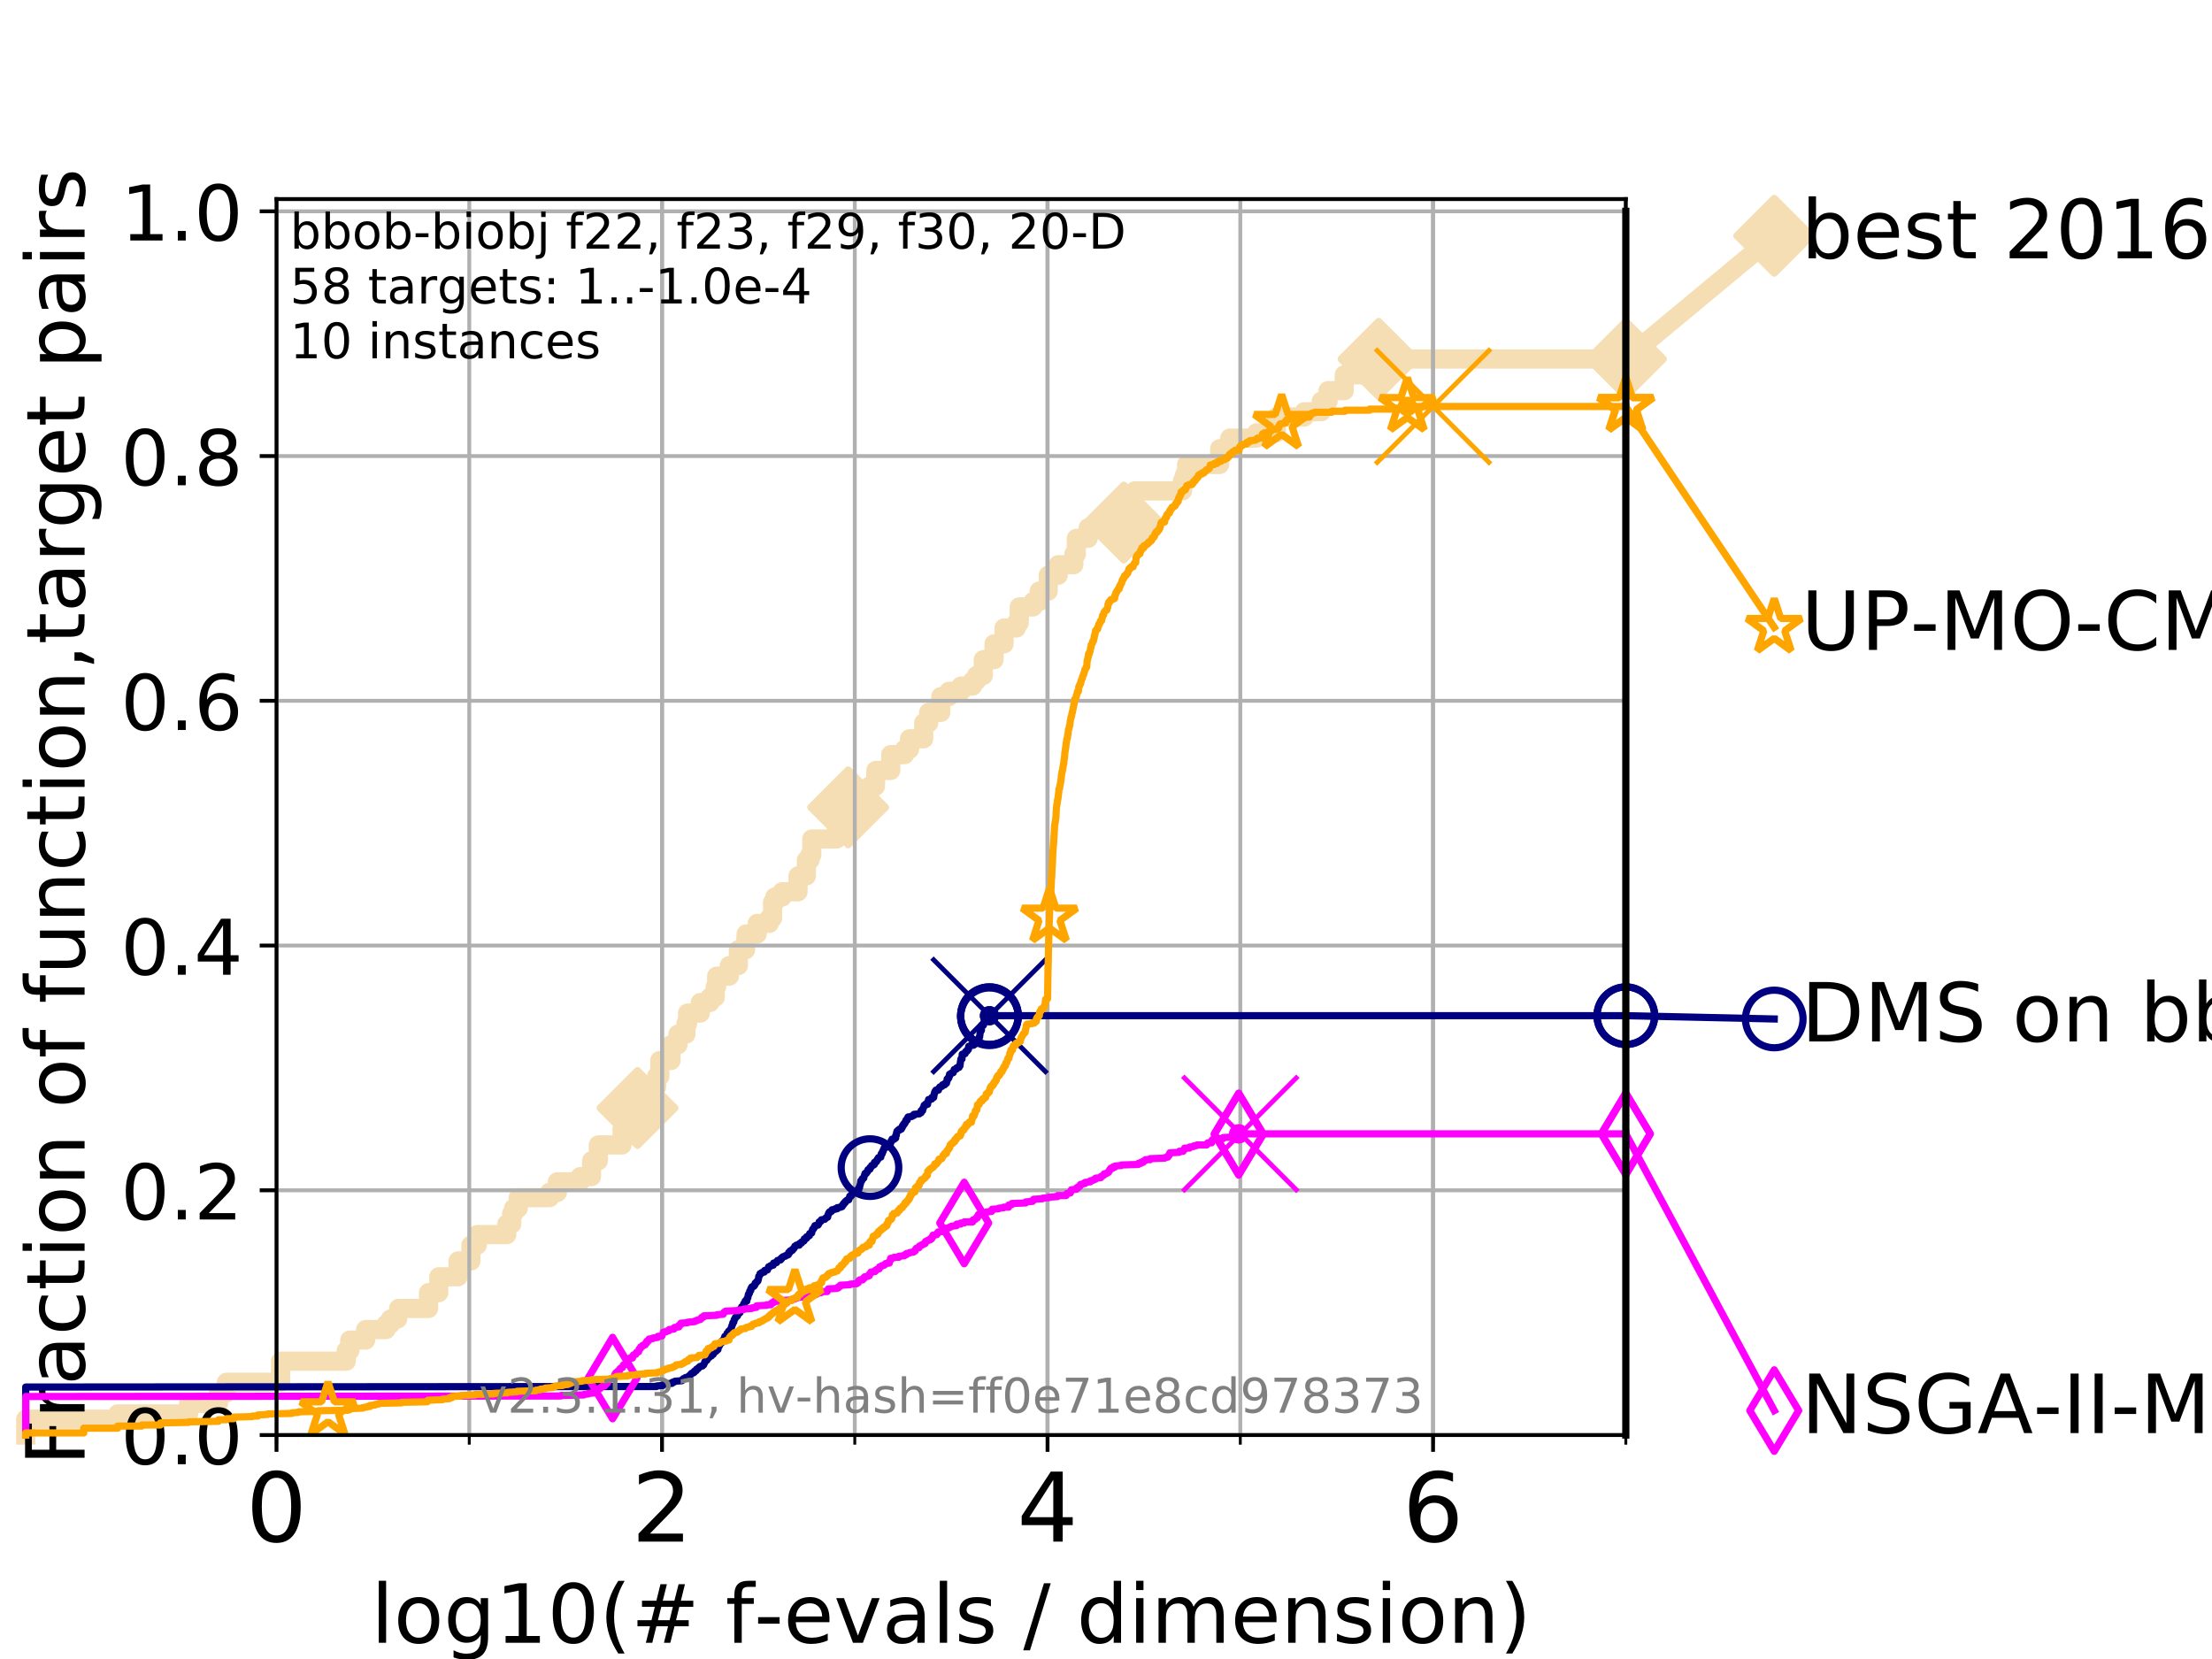 <?xml version="1.0" encoding="utf-8" standalone="no"?>
<!DOCTYPE svg PUBLIC "-//W3C//DTD SVG 1.1//EN"
  "http://www.w3.org/Graphics/SVG/1.1/DTD/svg11.dtd">
<!-- Created with matplotlib (https://matplotlib.org/) -->
<svg height="345.6pt" version="1.1" viewBox="0 0 460.8 345.6" width="460.8pt" xmlns="http://www.w3.org/2000/svg" xmlns:xlink="http://www.w3.org/1999/xlink">
 <defs>
  <style type="text/css">
*{stroke-linecap:butt;stroke-linejoin:round;}
  </style>
 </defs>
 <g id="figure_1">
  <g id="patch_1">
   <path d="M 0 345.6 
L 460.8 345.6 
L 460.8 0 
L 0 0 
z
" style="fill:#ffffff;"/>
  </g>
  <g id="axes_1">
   <g id="patch_2">
    <path d="M 57.6 298.944 
L 338.688 298.944 
L 338.688 41.472 
L 57.6 41.472 
z
" style="fill:#ffffff;"/>
   </g>
   <g id="line2d_1">
    <path d="M 5.357 298.944 
L 5.357 295.648 
L 24.516 295.648 
L 24.516 294.549 
L 39.292 294.549 
L 39.292 292.351 
L 45.512 292.351 
L 45.512 290.154 
L 47.174 290.154 
L 47.174 287.956 
L 58.451 287.956 
L 58.451 283.561 
L 72.125 283.561 
L 72.125 281.363 
L 72.868 281.363 
L 72.868 279.166 
L 76.168 279.166 
L 76.168 276.968 
L 80.416 276.968 
L 80.416 275.869 
L 81.334 275.869 
L 81.334 274.77 
L 82.833 274.77 
L 82.833 273.671 
L 83.037 273.671 
L 83.037 272.573 
L 89.278 272.573 
L 89.278 269.276 
L 91.41 269.276 
L 91.41 265.98 
L 95.427 265.98 
L 95.427 262.683 
L 98.101 262.683 
L 98.101 259.387 
L 99.418 259.387 
L 99.418 257.189 
L 105.566 257.189 
L 105.566 254.992 
L 106.594 254.992 
L 106.594 252.794 
L 107.009 252.794 
L 107.009 251.695 
L 107.957 251.695 
L 107.957 249.498 
L 114.486 249.498 
L 114.486 248.399 
L 116.111 248.399 
L 116.111 246.201 
L 120.876 246.201 
L 120.876 245.103 
L 123.213 245.103 
L 123.253 241.806 
L 124.651 241.806 
L 124.651 238.51 
L 129.588 238.51 
L 129.588 235.213 
L 130.783 235.213 
L 130.888 230.818 
L 132.812 230.818 
L 132.812 228.62 
L 135.849 228.62 
L 135.849 226.423 
L 136.795 226.423 
L 136.795 224.225 
L 137.451 224.225 
L 137.451 220.929 
L 139.786 220.929 
L 139.786 217.632 
L 141.235 217.632 
L 141.235 215.435 
L 142.884 215.435 
L 142.884 213.237 
L 143.241 213.237 
L 143.241 211.04 
L 145.888 211.04 
L 145.888 208.842 
L 147.903 208.842 
L 147.903 207.743 
L 148.998 207.743 
L 148.998 205.546 
L 149.291 205.546 
L 149.291 203.348 
L 151.932 203.348 
L 151.932 201.15 
L 153.813 201.15 
L 153.813 197.854 
L 155.323 197.854 
L 155.425 194.558 
L 157.748 194.558 
L 157.748 192.36 
L 160.247 192.36 
L 160.247 191.261 
L 160.94 191.261 
L 160.94 187.965 
L 161.395 187.965 
L 161.395 186.866 
L 162.942 186.866 
L 162.942 185.767 
L 166.248 185.767 
L 166.248 182.471 
L 167.981 182.471 
L 167.981 179.174 
L 168.721 179.174 
L 168.721 178.075 
L 169.114 178.075 
L 169.114 174.779 
L 174.274 174.779 
L 174.274 172.581 
L 174.445 172.581 
L 174.445 171.483 
L 175.206 171.483 
L 175.206 168.186 
L 176.682 168.186 
L 176.682 167.087 
L 181.098 167.087 
L 181.098 163.791 
L 182.371 163.791 
L 182.457 160.495 
L 185.562 160.495 
L 185.562 157.198 
L 188.444 157.198 
L 188.444 156.099 
L 189.47 156.099 
L 189.47 153.902 
L 192.418 153.902 
L 192.418 150.605 
L 193.461 150.605 
L 193.461 148.408 
L 195.983 148.408 
L 195.983 145.111 
L 197.69 145.111 
L 197.69 144.012 
L 200.207 144.012 
L 200.207 142.914 
L 202.611 142.914 
L 202.611 141.815 
L 203.431 141.815 
L 203.431 140.716 
L 204.84 140.716 
L 204.84 137.42 
L 207.077 137.42 
L 207.077 134.123 
L 209.163 134.123 
L 209.163 130.827 
L 211.728 130.827 
L 211.728 129.728 
L 212.332 129.728 
L 212.332 126.432 
L 215.196 126.432 
L 215.196 125.333 
L 216.474 125.333 
L 216.474 123.135 
L 218.366 123.135 
L 218.366 119.839 
L 220.444 119.839 
L 220.444 117.641 
L 223.697 117.641 
L 223.697 115.444 
L 224.214 115.444 
L 224.214 112.147 
L 226.681 112.147 
L 226.681 109.95 
L 234.103 109.95 
L 234.103 108.851 
L 234.252 108.851 
L 234.252 106.653 
L 235.874 106.653 
L 235.874 104.456 
L 236.398 104.456 
L 236.398 102.258 
L 246.346 102.258 
L 246.346 100.06 
L 246.731 100.06 
L 246.731 98.961 
L 247.199 98.961 
L 247.199 96.764 
L 254.081 96.764 
L 254.081 93.467 
L 256.178 93.467 
L 256.178 91.27 
L 261.742 91.27 
L 261.742 90.171 
L 265.881 90.171 
L 265.881 86.875 
L 271.69 86.875 
L 271.69 85.776 
L 275.248 85.776 
L 275.248 83.578 
L 276.662 83.578 
L 276.662 81.381 
L 280.035 81.381 
L 280.035 78.084 
L 287.198 78.084 
L 287.198 74.788 
L 338.688 74.788 
L 338.688 74.788 
" style="fill:none;stroke:#f5deb3;stroke-linecap:square;stroke-width:4;"/>
   </g>
   <g id="line2d_2">
    <defs>
     <path d="M 0 7.778 
L 7.778 0 
L 0 -7.778 
L -7.778 0 
z
" id="m0bc24da1bb" style="stroke:#f5deb3;stroke-linejoin:miter;stroke-width:1.5;"/>
    </defs>
    <g>
     <use style="fill:#f5deb3;stroke:#f5deb3;stroke-linejoin:miter;stroke-width:1.5;" x="132.812" xlink:href="#m0bc24da1bb" y="230.818"/>
     <use style="fill:#f5deb3;stroke:#f5deb3;stroke-linejoin:miter;stroke-width:1.5;" x="176.682" xlink:href="#m0bc24da1bb" y="168.186"/>
     <use style="fill:#f5deb3;stroke:#f5deb3;stroke-linejoin:miter;stroke-width:1.5;" x="234.103" xlink:href="#m0bc24da1bb" y="108.851"/>
     <use style="fill:#f5deb3;stroke:#f5deb3;stroke-linejoin:miter;stroke-width:1.5;" x="287.198" xlink:href="#m0bc24da1bb" y="74.788"/>
     <use style="fill:#f5deb3;stroke:#f5deb3;stroke-linejoin:miter;stroke-width:1.5;" x="287.198" xlink:href="#m0bc24da1bb" y="74.788"/>
     <use style="fill:#f5deb3;stroke:#f5deb3;stroke-linejoin:miter;stroke-width:1.5;" x="338.688" xlink:href="#m0bc24da1bb" y="74.788"/>
    </g>
   </g>
   <g id="line2d_3">
    <path style="fill:none;stroke:#f5deb3;stroke-linecap:square;stroke-width:4;"/>
    <g/>
   </g>
   <g id="line2d_4">
    <path d="M 338.688 74.788 
L 369.608 49.12 
" style="fill:none;stroke:#f5deb3;stroke-linecap:square;stroke-width:4;"/>
    <g>
     <use style="fill:#f5deb3;stroke:#f5deb3;stroke-linejoin:miter;stroke-width:1.5;" x="338.688" xlink:href="#m0bc24da1bb" y="74.788"/>
     <use style="fill:#f5deb3;stroke:#f5deb3;stroke-linejoin:miter;stroke-width:1.5;" x="369.608" xlink:href="#m0bc24da1bb" y="49.12"/>
    </g>
   </g>
   <g id="matplotlib.axis_1">
    <g id="xtick_1">
     <g id="line2d_5">
      <path clip-path="url(#pfb18510781)" d="M 57.6 298.944 
L 57.6 41.472 
" style="fill:none;stroke:#b0b0b0;stroke-linecap:square;stroke-width:0.8;"/>
     </g>
     <g id="line2d_6">
      <defs>
       <path d="M 0 0 
L 0 3.5 
" id="mf295670fed" style="stroke:#000000;stroke-width:0.8;"/>
      </defs>
      <g>
       <use style="stroke:#000000;stroke-width:0.8;" x="57.6" xlink:href="#mf295670fed" y="298.944"/>
      </g>
     </g>
     <g id="text_1">
      <!-- 0 -->
      <defs>
       <path d="M 31.781 66.406 
Q 24.172 66.406 20.328 58.906 
Q 16.5 51.422 16.5 36.375 
Q 16.5 21.391 20.328 13.891 
Q 24.172 6.391 31.781 6.391 
Q 39.453 6.391 43.281 13.891 
Q 47.125 21.391 47.125 36.375 
Q 47.125 51.422 43.281 58.906 
Q 39.453 66.406 31.781 66.406 
z
M 31.781 74.219 
Q 44.047 74.219 50.516 64.516 
Q 56.984 54.828 56.984 36.375 
Q 56.984 17.969 50.516 8.266 
Q 44.047 -1.422 31.781 -1.422 
Q 19.531 -1.422 13.062 8.266 
Q 6.594 17.969 6.594 36.375 
Q 6.594 54.828 13.062 64.516 
Q 19.531 74.219 31.781 74.219 
z
" id="DejaVuSans-48"/>
      </defs>
      <g transform="translate(51.237 321.141)scale(0.2 -0.2)">
       <use xlink:href="#DejaVuSans-48"/>
      </g>
     </g>
    </g>
    <g id="xtick_2">
     <g id="line2d_7">
      <path clip-path="url(#pfb18510781)" d="M 137.911 298.944 
L 137.911 41.472 
" style="fill:none;stroke:#b0b0b0;stroke-linecap:square;stroke-width:0.8;"/>
     </g>
     <g id="line2d_8">
      <g>
       <use style="stroke:#000000;stroke-width:0.8;" x="137.911" xlink:href="#mf295670fed" y="298.944"/>
      </g>
     </g>
     <g id="text_2">
      <!-- 2 -->
      <defs>
       <path d="M 19.188 8.297 
L 53.609 8.297 
L 53.609 0 
L 7.328 0 
L 7.328 8.297 
Q 12.938 14.109 22.625 23.891 
Q 32.328 33.688 34.812 36.531 
Q 39.547 41.844 41.422 45.531 
Q 43.312 49.219 43.312 52.781 
Q 43.312 58.594 39.234 62.25 
Q 35.156 65.922 28.609 65.922 
Q 23.969 65.922 18.812 64.312 
Q 13.672 62.703 7.812 59.422 
L 7.812 69.391 
Q 13.766 71.781 18.938 73 
Q 24.125 74.219 28.422 74.219 
Q 39.75 74.219 46.484 68.547 
Q 53.219 62.891 53.219 53.422 
Q 53.219 48.922 51.531 44.891 
Q 49.859 40.875 45.406 35.406 
Q 44.188 33.984 37.641 27.219 
Q 31.109 20.453 19.188 8.297 
z
" id="DejaVuSans-50"/>
      </defs>
      <g transform="translate(131.548 321.141)scale(0.2 -0.2)">
       <use xlink:href="#DejaVuSans-50"/>
      </g>
     </g>
    </g>
    <g id="xtick_3">
     <g id="line2d_9">
      <path clip-path="url(#pfb18510781)" d="M 218.222 298.944 
L 218.222 41.472 
" style="fill:none;stroke:#b0b0b0;stroke-linecap:square;stroke-width:0.8;"/>
     </g>
     <g id="line2d_10">
      <g>
       <use style="stroke:#000000;stroke-width:0.8;" x="218.222" xlink:href="#mf295670fed" y="298.944"/>
      </g>
     </g>
     <g id="text_3">
      <!-- 4 -->
      <defs>
       <path d="M 37.797 64.312 
L 12.891 25.391 
L 37.797 25.391 
z
M 35.203 72.906 
L 47.609 72.906 
L 47.609 25.391 
L 58.016 25.391 
L 58.016 17.188 
L 47.609 17.188 
L 47.609 0 
L 37.797 0 
L 37.797 17.188 
L 4.891 17.188 
L 4.891 26.703 
z
" id="DejaVuSans-52"/>
      </defs>
      <g transform="translate(211.859 321.141)scale(0.2 -0.2)">
       <use xlink:href="#DejaVuSans-52"/>
      </g>
     </g>
    </g>
    <g id="xtick_4">
     <g id="line2d_11">
      <path clip-path="url(#pfb18510781)" d="M 298.533 298.944 
L 298.533 41.472 
" style="fill:none;stroke:#b0b0b0;stroke-linecap:square;stroke-width:0.8;"/>
     </g>
     <g id="line2d_12">
      <g>
       <use style="stroke:#000000;stroke-width:0.8;" x="298.533" xlink:href="#mf295670fed" y="298.944"/>
      </g>
     </g>
     <g id="text_4">
      <!-- 6 -->
      <defs>
       <path d="M 33.016 40.375 
Q 26.375 40.375 22.484 35.828 
Q 18.609 31.297 18.609 23.391 
Q 18.609 15.531 22.484 10.953 
Q 26.375 6.391 33.016 6.391 
Q 39.656 6.391 43.531 10.953 
Q 47.406 15.531 47.406 23.391 
Q 47.406 31.297 43.531 35.828 
Q 39.656 40.375 33.016 40.375 
z
M 52.594 71.297 
L 52.594 62.312 
Q 48.875 64.062 45.094 64.984 
Q 41.312 65.922 37.594 65.922 
Q 27.828 65.922 22.672 59.328 
Q 17.531 52.734 16.797 39.406 
Q 19.672 43.656 24.016 45.922 
Q 28.375 48.188 33.594 48.188 
Q 44.578 48.188 50.953 41.516 
Q 57.328 34.859 57.328 23.391 
Q 57.328 12.156 50.688 5.359 
Q 44.047 -1.422 33.016 -1.422 
Q 20.359 -1.422 13.672 8.266 
Q 6.984 17.969 6.984 36.375 
Q 6.984 53.656 15.188 63.938 
Q 23.391 74.219 37.203 74.219 
Q 40.922 74.219 44.703 73.484 
Q 48.484 72.75 52.594 71.297 
z
" id="DejaVuSans-54"/>
      </defs>
      <g transform="translate(292.17 321.141)scale(0.2 -0.2)">
       <use xlink:href="#DejaVuSans-54"/>
      </g>
     </g>
    </g>
    <g id="xtick_5">
     <g id="line2d_13">
      <path clip-path="url(#pfb18510781)" d="M 57.6 298.944 
L 57.6 41.472 
" style="fill:none;stroke:#b0b0b0;stroke-linecap:square;stroke-width:0.8;"/>
     </g>
     <g id="line2d_14">
      <defs>
       <path d="M 0 0 
L 0 2 
" id="m8cb0853421" style="stroke:#000000;stroke-width:0.6;"/>
      </defs>
      <g>
       <use style="stroke:#000000;stroke-width:0.6;" x="57.6" xlink:href="#m8cb0853421" y="298.944"/>
      </g>
     </g>
    </g>
    <g id="xtick_6">
     <g id="line2d_15">
      <path clip-path="url(#pfb18510781)" d="M 97.755 298.944 
L 97.755 41.472 
" style="fill:none;stroke:#b0b0b0;stroke-linecap:square;stroke-width:0.8;"/>
     </g>
     <g id="line2d_16">
      <g>
       <use style="stroke:#000000;stroke-width:0.6;" x="97.755" xlink:href="#m8cb0853421" y="298.944"/>
      </g>
     </g>
    </g>
    <g id="xtick_7">
     <g id="line2d_17">
      <path clip-path="url(#pfb18510781)" d="M 137.911 298.944 
L 137.911 41.472 
" style="fill:none;stroke:#b0b0b0;stroke-linecap:square;stroke-width:0.8;"/>
     </g>
     <g id="line2d_18">
      <g>
       <use style="stroke:#000000;stroke-width:0.6;" x="137.911" xlink:href="#m8cb0853421" y="298.944"/>
      </g>
     </g>
    </g>
    <g id="xtick_8">
     <g id="line2d_19">
      <path clip-path="url(#pfb18510781)" d="M 178.066 298.944 
L 178.066 41.472 
" style="fill:none;stroke:#b0b0b0;stroke-linecap:square;stroke-width:0.8;"/>
     </g>
     <g id="line2d_20">
      <g>
       <use style="stroke:#000000;stroke-width:0.6;" x="178.066" xlink:href="#m8cb0853421" y="298.944"/>
      </g>
     </g>
    </g>
    <g id="xtick_9">
     <g id="line2d_21">
      <path clip-path="url(#pfb18510781)" d="M 218.222 298.944 
L 218.222 41.472 
" style="fill:none;stroke:#b0b0b0;stroke-linecap:square;stroke-width:0.8;"/>
     </g>
     <g id="line2d_22">
      <g>
       <use style="stroke:#000000;stroke-width:0.6;" x="218.222" xlink:href="#m8cb0853421" y="298.944"/>
      </g>
     </g>
    </g>
    <g id="xtick_10">
     <g id="line2d_23">
      <path clip-path="url(#pfb18510781)" d="M 258.377 298.944 
L 258.377 41.472 
" style="fill:none;stroke:#b0b0b0;stroke-linecap:square;stroke-width:0.8;"/>
     </g>
     <g id="line2d_24">
      <g>
       <use style="stroke:#000000;stroke-width:0.6;" x="258.377" xlink:href="#m8cb0853421" y="298.944"/>
      </g>
     </g>
    </g>
    <g id="xtick_11">
     <g id="line2d_25">
      <path clip-path="url(#pfb18510781)" d="M 298.533 298.944 
L 298.533 41.472 
" style="fill:none;stroke:#b0b0b0;stroke-linecap:square;stroke-width:0.8;"/>
     </g>
     <g id="line2d_26">
      <g>
       <use style="stroke:#000000;stroke-width:0.6;" x="298.533" xlink:href="#m8cb0853421" y="298.944"/>
      </g>
     </g>
    </g>
    <g id="xtick_12">
     <g id="line2d_27">
      <path clip-path="url(#pfb18510781)" d="M 338.688 298.944 
L 338.688 41.472 
" style="fill:none;stroke:#b0b0b0;stroke-linecap:square;stroke-width:0.8;"/>
     </g>
     <g id="line2d_28">
      <g>
       <use style="stroke:#000000;stroke-width:0.6;" x="338.688" xlink:href="#m8cb0853421" y="298.944"/>
      </g>
     </g>
    </g>
    <g id="text_5">
     <!-- log10(# f-evals / dimension) -->
     <defs>
      <path d="M 9.422 75.984 
L 18.406 75.984 
L 18.406 0 
L 9.422 0 
z
" id="DejaVuSans-108"/>
      <path d="M 30.609 48.391 
Q 23.391 48.391 19.188 42.75 
Q 14.984 37.109 14.984 27.297 
Q 14.984 17.484 19.156 11.844 
Q 23.344 6.203 30.609 6.203 
Q 37.797 6.203 41.984 11.859 
Q 46.188 17.531 46.188 27.297 
Q 46.188 37.016 41.984 42.703 
Q 37.797 48.391 30.609 48.391 
z
M 30.609 56 
Q 42.328 56 49.016 48.375 
Q 55.719 40.766 55.719 27.297 
Q 55.719 13.875 49.016 6.219 
Q 42.328 -1.422 30.609 -1.422 
Q 18.844 -1.422 12.172 6.219 
Q 5.516 13.875 5.516 27.297 
Q 5.516 40.766 12.172 48.375 
Q 18.844 56 30.609 56 
z
" id="DejaVuSans-111"/>
      <path d="M 45.406 27.984 
Q 45.406 37.75 41.375 43.109 
Q 37.359 48.484 30.078 48.484 
Q 22.859 48.484 18.828 43.109 
Q 14.797 37.75 14.797 27.984 
Q 14.797 18.266 18.828 12.891 
Q 22.859 7.516 30.078 7.516 
Q 37.359 7.516 41.375 12.891 
Q 45.406 18.266 45.406 27.984 
z
M 54.391 6.781 
Q 54.391 -7.172 48.188 -13.984 
Q 42 -20.797 29.203 -20.797 
Q 24.469 -20.797 20.266 -20.094 
Q 16.062 -19.391 12.109 -17.922 
L 12.109 -9.188 
Q 16.062 -11.328 19.922 -12.344 
Q 23.781 -13.375 27.781 -13.375 
Q 36.625 -13.375 41.016 -8.766 
Q 45.406 -4.156 45.406 5.172 
L 45.406 9.625 
Q 42.625 4.781 38.281 2.391 
Q 33.938 0 27.875 0 
Q 17.828 0 11.672 7.656 
Q 5.516 15.328 5.516 27.984 
Q 5.516 40.672 11.672 48.328 
Q 17.828 56 27.875 56 
Q 33.938 56 38.281 53.609 
Q 42.625 51.219 45.406 46.391 
L 45.406 54.688 
L 54.391 54.688 
z
" id="DejaVuSans-103"/>
      <path d="M 12.406 8.297 
L 28.516 8.297 
L 28.516 63.922 
L 10.984 60.406 
L 10.984 69.391 
L 28.422 72.906 
L 38.281 72.906 
L 38.281 8.297 
L 54.391 8.297 
L 54.391 0 
L 12.406 0 
z
" id="DejaVuSans-49"/>
      <path d="M 31 75.875 
Q 24.469 64.656 21.281 53.656 
Q 18.109 42.672 18.109 31.391 
Q 18.109 20.125 21.312 9.062 
Q 24.516 -2 31 -13.188 
L 23.188 -13.188 
Q 15.875 -1.703 12.234 9.375 
Q 8.594 20.453 8.594 31.391 
Q 8.594 42.281 12.203 53.312 
Q 15.828 64.359 23.188 75.875 
z
" id="DejaVuSans-40"/>
      <path d="M 51.125 44 
L 36.922 44 
L 32.812 27.688 
L 47.125 27.688 
z
M 43.797 71.781 
L 38.719 51.516 
L 52.984 51.516 
L 58.109 71.781 
L 65.922 71.781 
L 60.891 51.516 
L 76.125 51.516 
L 76.125 44 
L 58.984 44 
L 54.984 27.688 
L 70.516 27.688 
L 70.516 20.219 
L 53.078 20.219 
L 48 0 
L 40.188 0 
L 45.219 20.219 
L 30.906 20.219 
L 25.875 0 
L 18.016 0 
L 23.094 20.219 
L 7.719 20.219 
L 7.719 27.688 
L 24.906 27.688 
L 29 44 
L 13.281 44 
L 13.281 51.516 
L 30.906 51.516 
L 35.891 71.781 
z
" id="DejaVuSans-35"/>
      <path id="DejaVuSans-32"/>
      <path d="M 37.109 75.984 
L 37.109 68.5 
L 28.516 68.5 
Q 23.688 68.5 21.797 66.547 
Q 19.922 64.594 19.922 59.516 
L 19.922 54.688 
L 34.719 54.688 
L 34.719 47.703 
L 19.922 47.703 
L 19.922 0 
L 10.891 0 
L 10.891 47.703 
L 2.297 47.703 
L 2.297 54.688 
L 10.891 54.688 
L 10.891 58.5 
Q 10.891 67.625 15.141 71.797 
Q 19.391 75.984 28.609 75.984 
z
" id="DejaVuSans-102"/>
      <path d="M 4.891 31.391 
L 31.203 31.391 
L 31.203 23.391 
L 4.891 23.391 
z
" id="DejaVuSans-45"/>
      <path d="M 56.203 29.594 
L 56.203 25.203 
L 14.891 25.203 
Q 15.484 15.922 20.484 11.062 
Q 25.484 6.203 34.422 6.203 
Q 39.594 6.203 44.453 7.469 
Q 49.312 8.734 54.109 11.281 
L 54.109 2.781 
Q 49.266 0.734 44.188 -0.344 
Q 39.109 -1.422 33.891 -1.422 
Q 20.797 -1.422 13.156 6.188 
Q 5.516 13.812 5.516 26.812 
Q 5.516 40.234 12.766 48.109 
Q 20.016 56 32.328 56 
Q 43.359 56 49.781 48.891 
Q 56.203 41.797 56.203 29.594 
z
M 47.219 32.234 
Q 47.125 39.594 43.094 43.984 
Q 39.062 48.391 32.422 48.391 
Q 24.906 48.391 20.391 44.141 
Q 15.875 39.891 15.188 32.172 
z
" id="DejaVuSans-101"/>
      <path d="M 2.984 54.688 
L 12.5 54.688 
L 29.594 8.797 
L 46.688 54.688 
L 56.203 54.688 
L 35.688 0 
L 23.484 0 
z
" id="DejaVuSans-118"/>
      <path d="M 34.281 27.484 
Q 23.391 27.484 19.188 25 
Q 14.984 22.516 14.984 16.5 
Q 14.984 11.719 18.141 8.906 
Q 21.297 6.109 26.703 6.109 
Q 34.188 6.109 38.703 11.406 
Q 43.219 16.703 43.219 25.484 
L 43.219 27.484 
z
M 52.203 31.203 
L 52.203 0 
L 43.219 0 
L 43.219 8.297 
Q 40.141 3.328 35.547 0.953 
Q 30.953 -1.422 24.312 -1.422 
Q 15.922 -1.422 10.953 3.297 
Q 6 8.016 6 15.922 
Q 6 25.141 12.172 29.828 
Q 18.359 34.516 30.609 34.516 
L 43.219 34.516 
L 43.219 35.406 
Q 43.219 41.609 39.141 45 
Q 35.062 48.391 27.688 48.391 
Q 23 48.391 18.547 47.266 
Q 14.109 46.141 10.016 43.891 
L 10.016 52.203 
Q 14.938 54.109 19.578 55.047 
Q 24.219 56 28.609 56 
Q 40.484 56 46.344 49.844 
Q 52.203 43.703 52.203 31.203 
z
" id="DejaVuSans-97"/>
      <path d="M 44.281 53.078 
L 44.281 44.578 
Q 40.484 46.531 36.375 47.5 
Q 32.281 48.484 27.875 48.484 
Q 21.188 48.484 17.844 46.438 
Q 14.5 44.391 14.5 40.281 
Q 14.5 37.156 16.891 35.375 
Q 19.281 33.594 26.516 31.984 
L 29.594 31.297 
Q 39.156 29.25 43.188 25.516 
Q 47.219 21.781 47.219 15.094 
Q 47.219 7.469 41.188 3.016 
Q 35.156 -1.422 24.609 -1.422 
Q 20.219 -1.422 15.453 -0.562 
Q 10.688 0.297 5.422 2 
L 5.422 11.281 
Q 10.406 8.688 15.234 7.391 
Q 20.062 6.109 24.812 6.109 
Q 31.156 6.109 34.562 8.281 
Q 37.984 10.453 37.984 14.406 
Q 37.984 18.062 35.516 20.016 
Q 33.062 21.969 24.703 23.781 
L 21.578 24.516 
Q 13.234 26.266 9.516 29.906 
Q 5.812 33.547 5.812 39.891 
Q 5.812 47.609 11.281 51.797 
Q 16.75 56 26.812 56 
Q 31.781 56 36.172 55.266 
Q 40.578 54.547 44.281 53.078 
z
" id="DejaVuSans-115"/>
      <path d="M 25.391 72.906 
L 33.688 72.906 
L 8.297 -9.281 
L 0 -9.281 
z
" id="DejaVuSans-47"/>
      <path d="M 45.406 46.391 
L 45.406 75.984 
L 54.391 75.984 
L 54.391 0 
L 45.406 0 
L 45.406 8.203 
Q 42.578 3.328 38.25 0.953 
Q 33.938 -1.422 27.875 -1.422 
Q 17.969 -1.422 11.734 6.484 
Q 5.516 14.406 5.516 27.297 
Q 5.516 40.188 11.734 48.094 
Q 17.969 56 27.875 56 
Q 33.938 56 38.25 53.625 
Q 42.578 51.266 45.406 46.391 
z
M 14.797 27.297 
Q 14.797 17.391 18.875 11.75 
Q 22.953 6.109 30.078 6.109 
Q 37.203 6.109 41.297 11.75 
Q 45.406 17.391 45.406 27.297 
Q 45.406 37.203 41.297 42.844 
Q 37.203 48.484 30.078 48.484 
Q 22.953 48.484 18.875 42.844 
Q 14.797 37.203 14.797 27.297 
z
" id="DejaVuSans-100"/>
      <path d="M 9.422 54.688 
L 18.406 54.688 
L 18.406 0 
L 9.422 0 
z
M 9.422 75.984 
L 18.406 75.984 
L 18.406 64.594 
L 9.422 64.594 
z
" id="DejaVuSans-105"/>
      <path d="M 52 44.188 
Q 55.375 50.25 60.062 53.125 
Q 64.75 56 71.094 56 
Q 79.641 56 84.281 50.016 
Q 88.922 44.047 88.922 33.016 
L 88.922 0 
L 79.891 0 
L 79.891 32.719 
Q 79.891 40.578 77.094 44.375 
Q 74.312 48.188 68.609 48.188 
Q 61.625 48.188 57.562 43.547 
Q 53.516 38.922 53.516 30.906 
L 53.516 0 
L 44.484 0 
L 44.484 32.719 
Q 44.484 40.625 41.703 44.406 
Q 38.922 48.188 33.109 48.188 
Q 26.219 48.188 22.156 43.531 
Q 18.109 38.875 18.109 30.906 
L 18.109 0 
L 9.078 0 
L 9.078 54.688 
L 18.109 54.688 
L 18.109 46.188 
Q 21.188 51.219 25.484 53.609 
Q 29.781 56 35.688 56 
Q 41.656 56 45.828 52.969 
Q 50 49.953 52 44.188 
z
" id="DejaVuSans-109"/>
      <path d="M 54.891 33.016 
L 54.891 0 
L 45.906 0 
L 45.906 32.719 
Q 45.906 40.484 42.875 44.328 
Q 39.844 48.188 33.797 48.188 
Q 26.516 48.188 22.312 43.547 
Q 18.109 38.922 18.109 30.906 
L 18.109 0 
L 9.078 0 
L 9.078 54.688 
L 18.109 54.688 
L 18.109 46.188 
Q 21.344 51.125 25.703 53.562 
Q 30.078 56 35.797 56 
Q 45.219 56 50.047 50.172 
Q 54.891 44.344 54.891 33.016 
z
" id="DejaVuSans-110"/>
      <path d="M 8.016 75.875 
L 15.828 75.875 
Q 23.141 64.359 26.781 53.312 
Q 30.422 42.281 30.422 31.391 
Q 30.422 20.453 26.781 9.375 
Q 23.141 -1.703 15.828 -13.188 
L 8.016 -13.188 
Q 14.5 -2 17.703 9.062 
Q 20.906 20.125 20.906 31.391 
Q 20.906 42.672 17.703 53.656 
Q 14.5 64.656 8.016 75.875 
z
" id="DejaVuSans-41"/>
     </defs>
     <g transform="translate(77.303 342.218)scale(0.17 -0.17)">
      <use xlink:href="#DejaVuSans-108"/>
      <use x="27.783" xlink:href="#DejaVuSans-111"/>
      <use x="88.965" xlink:href="#DejaVuSans-103"/>
      <use x="152.441" xlink:href="#DejaVuSans-49"/>
      <use x="216.064" xlink:href="#DejaVuSans-48"/>
      <use x="279.688" xlink:href="#DejaVuSans-40"/>
      <use x="318.701" xlink:href="#DejaVuSans-35"/>
      <use x="402.49" xlink:href="#DejaVuSans-32"/>
      <use x="434.277" xlink:href="#DejaVuSans-102"/>
      <use x="469.404" xlink:href="#DejaVuSans-45"/>
      <use x="505.488" xlink:href="#DejaVuSans-101"/>
      <use x="567.012" xlink:href="#DejaVuSans-118"/>
      <use x="626.191" xlink:href="#DejaVuSans-97"/>
      <use x="687.471" xlink:href="#DejaVuSans-108"/>
      <use x="715.254" xlink:href="#DejaVuSans-115"/>
      <use x="767.354" xlink:href="#DejaVuSans-32"/>
      <use x="799.141" xlink:href="#DejaVuSans-47"/>
      <use x="832.832" xlink:href="#DejaVuSans-32"/>
      <use x="864.619" xlink:href="#DejaVuSans-100"/>
      <use x="928.096" xlink:href="#DejaVuSans-105"/>
      <use x="955.879" xlink:href="#DejaVuSans-109"/>
      <use x="1053.291" xlink:href="#DejaVuSans-101"/>
      <use x="1114.814" xlink:href="#DejaVuSans-110"/>
      <use x="1178.193" xlink:href="#DejaVuSans-115"/>
      <use x="1230.293" xlink:href="#DejaVuSans-105"/>
      <use x="1258.076" xlink:href="#DejaVuSans-111"/>
      <use x="1319.258" xlink:href="#DejaVuSans-110"/>
      <use x="1382.637" xlink:href="#DejaVuSans-41"/>
     </g>
    </g>
   </g>
   <g id="matplotlib.axis_2">
    <g id="ytick_1">
     <g id="line2d_29">
      <path clip-path="url(#pfb18510781)" d="M 57.6 298.944 
L 338.688 298.944 
" style="fill:none;stroke:#b0b0b0;stroke-linecap:square;stroke-width:0.8;"/>
     </g>
     <g id="line2d_30">
      <defs>
       <path d="M 0 0 
L -3.5 0 
" id="me15fd6f5e2" style="stroke:#000000;stroke-width:0.8;"/>
      </defs>
      <g>
       <use style="stroke:#000000;stroke-width:0.8;" x="57.6" xlink:href="#me15fd6f5e2" y="298.944"/>
      </g>
     </g>
     <g id="text_6">
      <!-- 0.0 -->
      <defs>
       <path d="M 10.688 12.406 
L 21 12.406 
L 21 0 
L 10.688 0 
z
" id="DejaVuSans-46"/>
      </defs>
      <g transform="translate(25.155 305.023)scale(0.16 -0.16)">
       <use xlink:href="#DejaVuSans-48"/>
       <use x="63.623" xlink:href="#DejaVuSans-46"/>
       <use x="95.41" xlink:href="#DejaVuSans-48"/>
      </g>
     </g>
    </g>
    <g id="ytick_2">
     <g id="line2d_31">
      <path clip-path="url(#pfb18510781)" d="M 57.6 247.959 
L 338.688 247.959 
" style="fill:none;stroke:#b0b0b0;stroke-linecap:square;stroke-width:0.8;"/>
     </g>
     <g id="line2d_32">
      <g>
       <use style="stroke:#000000;stroke-width:0.8;" x="57.6" xlink:href="#me15fd6f5e2" y="247.959"/>
      </g>
     </g>
     <g id="text_7">
      <!-- 0.2 -->
      <g transform="translate(25.155 254.038)scale(0.16 -0.16)">
       <use xlink:href="#DejaVuSans-48"/>
       <use x="63.623" xlink:href="#DejaVuSans-46"/>
       <use x="95.41" xlink:href="#DejaVuSans-50"/>
      </g>
     </g>
    </g>
    <g id="ytick_3">
     <g id="line2d_33">
      <path clip-path="url(#pfb18510781)" d="M 57.6 196.975 
L 338.688 196.975 
" style="fill:none;stroke:#b0b0b0;stroke-linecap:square;stroke-width:0.8;"/>
     </g>
     <g id="line2d_34">
      <g>
       <use style="stroke:#000000;stroke-width:0.8;" x="57.6" xlink:href="#me15fd6f5e2" y="196.975"/>
      </g>
     </g>
     <g id="text_8">
      <!-- 0.4 -->
      <g transform="translate(25.155 203.054)scale(0.16 -0.16)">
       <use xlink:href="#DejaVuSans-48"/>
       <use x="63.623" xlink:href="#DejaVuSans-46"/>
       <use x="95.41" xlink:href="#DejaVuSans-52"/>
      </g>
     </g>
    </g>
    <g id="ytick_4">
     <g id="line2d_35">
      <path clip-path="url(#pfb18510781)" d="M 57.6 145.99 
L 338.688 145.99 
" style="fill:none;stroke:#b0b0b0;stroke-linecap:square;stroke-width:0.8;"/>
     </g>
     <g id="line2d_36">
      <g>
       <use style="stroke:#000000;stroke-width:0.8;" x="57.6" xlink:href="#me15fd6f5e2" y="145.99"/>
      </g>
     </g>
     <g id="text_9">
      <!-- 0.6 -->
      <g transform="translate(25.155 152.069)scale(0.16 -0.16)">
       <use xlink:href="#DejaVuSans-48"/>
       <use x="63.623" xlink:href="#DejaVuSans-46"/>
       <use x="95.41" xlink:href="#DejaVuSans-54"/>
      </g>
     </g>
    </g>
    <g id="ytick_5">
     <g id="line2d_37">
      <path clip-path="url(#pfb18510781)" d="M 57.6 95.006 
L 338.688 95.006 
" style="fill:none;stroke:#b0b0b0;stroke-linecap:square;stroke-width:0.8;"/>
     </g>
     <g id="line2d_38">
      <g>
       <use style="stroke:#000000;stroke-width:0.8;" x="57.6" xlink:href="#me15fd6f5e2" y="95.006"/>
      </g>
     </g>
     <g id="text_10">
      <!-- 0.8 -->
      <defs>
       <path d="M 31.781 34.625 
Q 24.75 34.625 20.719 30.859 
Q 16.703 27.094 16.703 20.516 
Q 16.703 13.922 20.719 10.156 
Q 24.75 6.391 31.781 6.391 
Q 38.812 6.391 42.859 10.172 
Q 46.922 13.969 46.922 20.516 
Q 46.922 27.094 42.891 30.859 
Q 38.875 34.625 31.781 34.625 
z
M 21.922 38.812 
Q 15.578 40.375 12.031 44.719 
Q 8.5 49.078 8.5 55.328 
Q 8.5 64.062 14.719 69.141 
Q 20.953 74.219 31.781 74.219 
Q 42.672 74.219 48.875 69.141 
Q 55.078 64.062 55.078 55.328 
Q 55.078 49.078 51.531 44.719 
Q 48 40.375 41.703 38.812 
Q 48.828 37.156 52.797 32.312 
Q 56.781 27.484 56.781 20.516 
Q 56.781 9.906 50.312 4.234 
Q 43.844 -1.422 31.781 -1.422 
Q 19.734 -1.422 13.25 4.234 
Q 6.781 9.906 6.781 20.516 
Q 6.781 27.484 10.781 32.312 
Q 14.797 37.156 21.922 38.812 
z
M 18.312 54.391 
Q 18.312 48.734 21.844 45.562 
Q 25.391 42.391 31.781 42.391 
Q 38.141 42.391 41.719 45.562 
Q 45.312 48.734 45.312 54.391 
Q 45.312 60.062 41.719 63.234 
Q 38.141 66.406 31.781 66.406 
Q 25.391 66.406 21.844 63.234 
Q 18.312 60.062 18.312 54.391 
z
" id="DejaVuSans-56"/>
      </defs>
      <g transform="translate(25.155 101.085)scale(0.16 -0.16)">
       <use xlink:href="#DejaVuSans-48"/>
       <use x="63.623" xlink:href="#DejaVuSans-46"/>
       <use x="95.41" xlink:href="#DejaVuSans-56"/>
      </g>
     </g>
    </g>
    <g id="ytick_6">
     <g id="line2d_39">
      <path clip-path="url(#pfb18510781)" d="M 57.6 44.021 
L 338.688 44.021 
" style="fill:none;stroke:#b0b0b0;stroke-linecap:square;stroke-width:0.8;"/>
     </g>
     <g id="line2d_40">
      <g>
       <use style="stroke:#000000;stroke-width:0.8;" x="57.6" xlink:href="#me15fd6f5e2" y="44.021"/>
      </g>
     </g>
     <g id="text_11">
      <!-- 1.0 -->
      <g transform="translate(25.155 50.1)scale(0.16 -0.16)">
       <use xlink:href="#DejaVuSans-49"/>
       <use x="63.623" xlink:href="#DejaVuSans-46"/>
       <use x="95.41" xlink:href="#DejaVuSans-48"/>
      </g>
     </g>
    </g>
    <g id="text_12">
     <!-- Fraction of function,target pairs -->
     <defs>
      <path d="M 9.812 72.906 
L 51.703 72.906 
L 51.703 64.594 
L 19.672 64.594 
L 19.672 43.109 
L 48.578 43.109 
L 48.578 34.812 
L 19.672 34.812 
L 19.672 0 
L 9.812 0 
z
" id="DejaVuSans-70"/>
      <path d="M 41.109 46.297 
Q 39.594 47.172 37.812 47.578 
Q 36.031 48 33.891 48 
Q 26.266 48 22.188 43.047 
Q 18.109 38.094 18.109 28.812 
L 18.109 0 
L 9.078 0 
L 9.078 54.688 
L 18.109 54.688 
L 18.109 46.188 
Q 20.953 51.172 25.484 53.578 
Q 30.031 56 36.531 56 
Q 37.453 56 38.578 55.875 
Q 39.703 55.766 41.062 55.516 
z
" id="DejaVuSans-114"/>
      <path d="M 48.781 52.594 
L 48.781 44.188 
Q 44.969 46.297 41.141 47.344 
Q 37.312 48.391 33.406 48.391 
Q 24.656 48.391 19.812 42.844 
Q 14.984 37.312 14.984 27.297 
Q 14.984 17.281 19.812 11.734 
Q 24.656 6.203 33.406 6.203 
Q 37.312 6.203 41.141 7.25 
Q 44.969 8.297 48.781 10.406 
L 48.781 2.094 
Q 45.016 0.344 40.984 -0.531 
Q 36.969 -1.422 32.422 -1.422 
Q 20.062 -1.422 12.781 6.344 
Q 5.516 14.109 5.516 27.297 
Q 5.516 40.672 12.859 48.328 
Q 20.219 56 33.016 56 
Q 37.156 56 41.109 55.141 
Q 45.062 54.297 48.781 52.594 
z
" id="DejaVuSans-99"/>
      <path d="M 18.312 70.219 
L 18.312 54.688 
L 36.812 54.688 
L 36.812 47.703 
L 18.312 47.703 
L 18.312 18.016 
Q 18.312 11.328 20.141 9.422 
Q 21.969 7.516 27.594 7.516 
L 36.812 7.516 
L 36.812 0 
L 27.594 0 
Q 17.188 0 13.234 3.875 
Q 9.281 7.766 9.281 18.016 
L 9.281 47.703 
L 2.688 47.703 
L 2.688 54.688 
L 9.281 54.688 
L 9.281 70.219 
z
" id="DejaVuSans-116"/>
      <path d="M 8.5 21.578 
L 8.5 54.688 
L 17.484 54.688 
L 17.484 21.922 
Q 17.484 14.156 20.5 10.266 
Q 23.531 6.391 29.594 6.391 
Q 36.859 6.391 41.078 11.031 
Q 45.312 15.672 45.312 23.688 
L 45.312 54.688 
L 54.297 54.688 
L 54.297 0 
L 45.312 0 
L 45.312 8.406 
Q 42.047 3.422 37.719 1 
Q 33.406 -1.422 27.688 -1.422 
Q 18.266 -1.422 13.375 4.438 
Q 8.5 10.297 8.5 21.578 
z
M 31.109 56 
z
" id="DejaVuSans-117"/>
      <path d="M 11.719 12.406 
L 22.016 12.406 
L 22.016 4 
L 14.016 -11.625 
L 7.719 -11.625 
L 11.719 4 
z
" id="DejaVuSans-44"/>
      <path d="M 18.109 8.203 
L 18.109 -20.797 
L 9.078 -20.797 
L 9.078 54.688 
L 18.109 54.688 
L 18.109 46.391 
Q 20.953 51.266 25.266 53.625 
Q 29.594 56 35.594 56 
Q 45.562 56 51.781 48.094 
Q 58.016 40.188 58.016 27.297 
Q 58.016 14.406 51.781 6.484 
Q 45.562 -1.422 35.594 -1.422 
Q 29.594 -1.422 25.266 0.953 
Q 20.953 3.328 18.109 8.203 
z
M 48.688 27.297 
Q 48.688 37.203 44.609 42.844 
Q 40.531 48.484 33.406 48.484 
Q 26.266 48.484 22.188 42.844 
Q 18.109 37.203 18.109 27.297 
Q 18.109 17.391 22.188 11.75 
Q 26.266 6.109 33.406 6.109 
Q 40.531 6.109 44.609 11.75 
Q 48.688 17.391 48.688 27.297 
z
" id="DejaVuSans-112"/>
     </defs>
     <g transform="translate(17.62 305.347)rotate(-90)scale(0.17 -0.17)">
      <use xlink:href="#DejaVuSans-70"/>
      <use x="57.41" xlink:href="#DejaVuSans-114"/>
      <use x="98.523" xlink:href="#DejaVuSans-97"/>
      <use x="159.803" xlink:href="#DejaVuSans-99"/>
      <use x="214.783" xlink:href="#DejaVuSans-116"/>
      <use x="253.992" xlink:href="#DejaVuSans-105"/>
      <use x="281.775" xlink:href="#DejaVuSans-111"/>
      <use x="342.957" xlink:href="#DejaVuSans-110"/>
      <use x="406.336" xlink:href="#DejaVuSans-32"/>
      <use x="438.123" xlink:href="#DejaVuSans-111"/>
      <use x="499.305" xlink:href="#DejaVuSans-102"/>
      <use x="534.51" xlink:href="#DejaVuSans-32"/>
      <use x="566.297" xlink:href="#DejaVuSans-102"/>
      <use x="601.502" xlink:href="#DejaVuSans-117"/>
      <use x="664.881" xlink:href="#DejaVuSans-110"/>
      <use x="728.26" xlink:href="#DejaVuSans-99"/>
      <use x="783.24" xlink:href="#DejaVuSans-116"/>
      <use x="822.449" xlink:href="#DejaVuSans-105"/>
      <use x="850.232" xlink:href="#DejaVuSans-111"/>
      <use x="911.414" xlink:href="#DejaVuSans-110"/>
      <use x="974.793" xlink:href="#DejaVuSans-44"/>
      <use x="1006.58" xlink:href="#DejaVuSans-116"/>
      <use x="1045.789" xlink:href="#DejaVuSans-97"/>
      <use x="1107.068" xlink:href="#DejaVuSans-114"/>
      <use x="1148.166" xlink:href="#DejaVuSans-103"/>
      <use x="1211.643" xlink:href="#DejaVuSans-101"/>
      <use x="1273.166" xlink:href="#DejaVuSans-116"/>
      <use x="1312.375" xlink:href="#DejaVuSans-32"/>
      <use x="1344.162" xlink:href="#DejaVuSans-112"/>
      <use x="1407.639" xlink:href="#DejaVuSans-97"/>
      <use x="1468.918" xlink:href="#DejaVuSans-105"/>
      <use x="1496.701" xlink:href="#DejaVuSans-114"/>
      <use x="1537.814" xlink:href="#DejaVuSans-115"/>
     </g>
    </g>
   </g>
   <g id="line2d_41">
    <defs>
     <path d="M 0 1.5 
C 0.398 1.5 0.779 1.342 1.061 1.061 
C 1.342 0.779 1.5 0.398 1.5 0 
C 1.5 -0.398 1.342 -0.779 1.061 -1.061 
C 0.779 -1.342 0.398 -1.5 0 -1.5 
C -0.398 -1.5 -0.779 -1.342 -1.061 -1.061 
C -1.342 -0.779 -1.5 -0.398 -1.5 0 
C -1.5 0.398 -1.342 0.779 -1.061 1.061 
C -0.779 1.342 -0.398 1.5 0 1.5 
z
" id="mad3f9a40e3" style="stroke:#f5deb3;"/>
    </defs>
    <g>
     <use style="fill:#f5deb3;stroke:#f5deb3;" x="287.198" xlink:href="#mad3f9a40e3" y="74.788"/>
     <use style="fill:#f5deb3;stroke:#f5deb3;" x="287.198" xlink:href="#mad3f9a40e3" y="74.788"/>
    </g>
   </g>
   <g id="line2d_42">
    <defs>
     <path d="M 0 1.5 
C 0.398 1.5 0.779 1.342 1.061 1.061 
C 1.342 0.779 1.5 0.398 1.5 0 
C 1.5 -0.398 1.342 -0.779 1.061 -1.061 
C 0.779 -1.342 0.398 -1.5 0 -1.5 
C -0.398 -1.5 -0.779 -1.342 -1.061 -1.061 
C -1.342 -0.779 -1.5 -0.398 -1.5 0 
C -1.5 0.398 -1.342 0.779 -1.061 1.061 
C -0.779 1.342 -0.398 1.5 0 1.5 
z
" id="mc382e6801b" style="stroke:#000080;"/>
    </defs>
    <g>
     <use style="fill:#000080;stroke:#000080;" x="206.119" xlink:href="#mc382e6801b" y="211.589"/>
     <use style="fill:#000080;stroke:#000080;" x="206.119" xlink:href="#mc382e6801b" y="211.589"/>
    </g>
   </g>
   <g id="line2d_43">
    <path d="M 5.357 298.944 
L 5.357 288.945 
L 136.767 288.835 
L 136.767 288.725 
L 138.102 288.615 
L 138.102 288.505 
L 138.409 288.395 
L 138.409 288.286 
L 139.996 288.176 
L 140.065 287.956 
L 140.597 287.846 
L 140.597 287.736 
L 142.065 287.626 
L 142.134 287.407 
L 142.385 287.297 
L 142.385 287.187 
L 142.799 287.077 
L 142.799 286.967 
L 143.477 286.857 
L 143.496 286.637 
L 143.772 286.528 
L 143.859 286.308 
L 144.063 286.198 
L 144.063 286.088 
L 144.511 285.978 
L 144.511 285.868 
L 144.635 285.868 
L 144.635 285.648 
L 145.034 285.539 
L 145.104 285.209 
L 145.463 285.099 
L 145.554 284.879 
L 145.805 284.769 
L 145.805 284.66 
L 146.351 284.55 
L 146.351 284.44 
L 146.586 284.33 
L 146.676 284.11 
L 146.744 284 
L 146.828 283.671 
L 147.02 283.561 
L 147.02 283.451 
L 147.282 283.341 
L 147.374 282.901 
L 147.74 282.792 
L 147.75 282.572 
L 148.21 282.462 
L 148.306 282.242 
L 148.578 282.132 
L 148.63 281.913 
L 148.785 281.803 
L 148.794 281.583 
L 149.2 281.473 
L 149.296 281.253 
L 149.562 281.143 
L 149.615 280.594 
L 149.806 280.484 
L 149.872 280.264 
L 149.929 280.154 
L 150.038 279.935 
L 150.25 279.825 
L 150.357 279.385 
L 150.603 279.275 
L 150.603 279.166 
L 150.737 279.056 
L 150.833 278.836 
L 150.912 278.726 
L 150.994 278.396 
L 151.313 278.286 
L 151.401 277.957 
L 151.474 277.957 
L 151.474 277.737 
L 151.724 277.627 
L 151.799 277.298 
L 152.057 277.188 
L 152.134 276.968 
L 152.257 276.858 
L 152.353 276.528 
L 152.413 276.418 
L 152.493 276.089 
L 152.587 275.979 
L 152.67 275.539 
L 152.852 275.43 
L 152.959 274.88 
L 153.087 274.77 
L 153.197 274.441 
L 153.431 274.331 
L 153.527 274.111 
L 153.648 274.111 
L 153.733 273.781 
L 153.866 273.671 
L 153.866 273.562 
L 154.15 273.452 
L 154.253 273.012 
L 154.338 273.012 
L 154.392 272.463 
L 154.497 272.353 
L 154.497 272.243 
L 154.827 272.133 
L 154.933 271.584 
L 155.132 271.474 
L 155.232 271.034 
L 155.578 271.034 
L 155.628 270.485 
L 155.786 270.375 
L 155.879 269.716 
L 155.969 269.716 
L 155.969 269.496 
L 156.139 269.386 
L 156.188 268.947 
L 156.391 268.837 
L 156.433 268.397 
L 156.625 268.287 
L 156.625 268.068 
L 157.044 267.958 
L 157.099 267.738 
L 157.226 267.738 
L 157.315 267.298 
L 157.577 267.189 
L 157.625 266.969 
L 157.879 266.859 
L 157.976 266.529 
L 158.004 266.419 
L 158.067 265.87 
L 158.212 265.76 
L 158.32 265.54 
L 158.331 265.54 
L 158.331 265.321 
L 158.69 265.211 
L 158.69 265.101 
L 159.219 264.991 
L 159.276 264.661 
L 159.875 264.551 
L 159.969 264.222 
L 160.084 264.112 
L 160.113 263.892 
L 160.511 263.782 
L 160.511 263.672 
L 161.084 263.562 
L 161.146 263.123 
L 161.783 263.013 
L 161.783 262.793 
L 161.969 262.683 
L 161.969 262.574 
L 162.604 262.464 
L 162.604 262.244 
L 162.809 262.244 
L 162.809 262.024 
L 163.084 261.914 
L 163.084 261.804 
L 163.594 261.695 
L 163.594 261.585 
L 164.036 261.475 
L 164.036 261.365 
L 164.236 261.365 
L 164.293 260.925 
L 164.532 260.925 
L 164.587 260.596 
L 165.054 260.486 
L 165.054 260.266 
L 165.337 260.156 
L 165.337 260.046 
L 165.496 259.936 
L 165.576 259.607 
L 165.894 259.497 
L 165.894 259.387 
L 166.499 259.387 
L 166.536 259.057 
L 166.98 258.947 
L 166.98 258.728 
L 167.311 258.618 
L 167.311 258.508 
L 167.494 258.508 
L 167.551 258.068 
L 168.023 257.959 
L 168.045 257.629 
L 168.455 257.519 
L 168.455 257.409 
L 168.613 257.409 
L 168.667 256.97 
L 169.082 256.86 
L 169.174 256.42 
L 169.196 256.42 
L 169.275 256.091 
L 169.492 255.981 
L 169.532 255.761 
L 169.703 255.651 
L 169.758 255.321 
L 170.416 255.212 
L 170.488 254.992 
L 170.563 254.992 
L 170.637 254.552 
L 170.991 254.442 
L 171.091 254.113 
L 171.812 254.003 
L 171.812 253.893 
L 172.054 253.783 
L 172.054 253.673 
L 172.416 253.563 
L 172.506 253.014 
L 172.56 253.014 
L 172.629 252.684 
L 172.79 252.684 
L 172.79 252.465 
L 173.214 252.355 
L 173.304 252.025 
L 173.98 251.915 
L 173.98 251.805 
L 174.409 251.805 
L 174.409 251.586 
L 175.156 251.476 
L 175.156 251.366 
L 175.422 251.366 
L 175.51 251.036 
L 175.649 251.036 
L 175.649 250.816 
L 175.823 250.816 
L 175.823 250.597 
L 176.098 250.487 
L 176.123 250.267 
L 176.385 250.157 
L 176.385 250.047 
L 176.816 249.937 
L 176.852 249.608 
L 176.931 249.608 
L 177.034 249.168 
L 177.308 249.168 
L 177.308 248.948 
L 177.504 248.948 
L 177.504 248.729 
L 177.764 248.619 
L 177.863 248.399 
L 178.173 248.289 
L 178.173 248.179 
L 178.447 248.179 
L 178.447 247.959 
L 178.883 247.85 
L 178.936 247.41 
L 179.051 247.41 
L 179.157 246.861 
L 179.22 246.751 
L 179.33 245.982 
L 179.523 245.982 
L 179.623 245.542 
L 179.938 245.432 
L 180.033 244.993 
L 180.091 244.883 
L 180.127 244.663 
L 180.206 244.663 
L 180.206 244.443 
L 180.469 244.443 
L 180.469 244.224 
L 180.71 244.114 
L 180.81 243.674 
L 181.228 243.564 
L 181.232 243.235 
L 181.484 243.125 
L 181.583 242.795 
L 182.024 242.685 
L 182.024 242.575 
L 182.155 242.575 
L 182.164 242.136 
L 182.565 242.026 
L 182.565 241.806 
L 182.781 241.696 
L 182.781 241.476 
L 182.997 241.367 
L 182.997 241.147 
L 183.494 241.037 
L 183.566 240.378 
L 183.763 240.378 
L 183.824 239.938 
L 183.995 239.828 
L 184.022 239.499 
L 184.125 239.389 
L 184.212 239.059 
L 184.55 239.059 
L 184.55 238.839 
L 185.223 238.729 
L 185.223 238.51 
L 185.459 238.4 
L 185.561 237.96 
L 185.652 237.85 
L 185.652 237.631 
L 185.825 237.631 
L 185.839 237.301 
L 186.309 237.301 
L 186.309 237.081 
L 186.587 237.081 
L 186.596 236.532 
L 186.71 236.532 
L 186.791 235.873 
L 186.861 235.763 
L 186.861 235.653 
L 187.087 235.543 
L 187.087 235.433 
L 187.372 235.433 
L 187.372 235.213 
L 187.771 235.213 
L 187.771 234.994 
L 187.96 234.884 
L 187.98 234.554 
L 188.195 234.444 
L 188.195 234.224 
L 188.365 234.224 
L 188.365 234.005 
L 188.581 233.895 
L 188.64 233.565 
L 188.729 233.565 
L 188.729 233.345 
L 188.983 233.345 
L 189.035 232.906 
L 189.165 232.906 
L 189.165 232.686 
L 189.969 232.576 
L 189.969 232.466 
L 190.398 232.356 
L 190.398 232.137 
L 191.54 232.027 
L 191.54 231.917 
L 191.874 231.807 
L 191.891 231.367 
L 192.198 231.367 
L 192.235 230.928 
L 192.323 230.928 
L 192.416 230.598 
L 192.505 230.488 
L 192.505 230.269 
L 192.752 230.269 
L 192.752 230.049 
L 193.233 230.049 
L 193.275 229.5 
L 193.379 229.5 
L 193.432 229.06 
L 194.105 228.95 
L 194.125 228.62 
L 194.501 228.62 
L 194.612 227.851 
L 194.664 227.851 
L 194.705 227.522 
L 194.817 227.522 
L 194.817 227.302 
L 194.973 227.302 
L 194.973 227.082 
L 195.502 227.082 
L 195.61 226.643 
L 195.792 226.533 
L 195.792 226.423 
L 196.225 226.313 
L 196.225 226.203 
L 196.351 226.203 
L 196.351 225.983 
L 196.805 225.983 
L 196.882 225.654 
L 197.172 225.654 
L 197.252 225.214 
L 197.295 225.214 
L 197.302 224.775 
L 197.502 224.775 
L 197.502 224.555 
L 197.662 224.555 
L 197.687 224.225 
L 197.785 224.225 
L 197.802 223.786 
L 198.143 223.676 
L 198.143 223.566 
L 198.572 223.456 
L 198.664 223.126 
L 198.771 223.017 
L 198.771 222.797 
L 199.263 222.687 
L 199.263 222.467 
L 199.791 222.357 
L 199.83 222.028 
L 199.982 222.028 
L 200.084 221.149 
L 200.11 221.039 
L 200.181 220.599 
L 200.402 220.599 
L 200.448 219.61 
L 201.053 219.5 
L 201.154 219.061 
L 201.479 218.951 
L 201.479 218.731 
L 201.736 218.621 
L 201.804 217.962 
L 202.262 217.852 
L 202.262 217.742 
L 202.814 217.742 
L 202.814 217.523 
L 203.136 217.523 
L 203.136 217.303 
L 203.636 217.193 
L 203.636 216.973 
L 203.897 216.863 
L 203.912 216.204 
L 204.063 216.094 
L 204.17 215.215 
L 204.216 215.105 
L 204.24 214.776 
L 204.44 214.666 
L 204.49 213.567 
L 204.873 213.567 
L 204.881 213.127 
L 204.987 213.127 
L 205.06 212.578 
L 205.181 212.468 
L 205.181 212.248 
L 205.931 212.138 
L 206.021 211.809 
L 206.119 211.809 
L 206.119 211.589 
L 338.688 211.589 
L 338.688 211.589 
" style="fill:none;stroke:#000080;stroke-linecap:square;stroke-width:1.5;"/>
   </g>
   <g id="line2d_44">
    <defs>
     <path d="M 0 6 
C 1.591 6 3.117 5.368 4.243 4.243 
C 5.368 3.117 6 1.591 6 0 
C 6 -1.591 5.368 -3.117 4.243 -4.243 
C 3.117 -5.368 1.591 -6 0 -6 
C -1.591 -6 -3.117 -5.368 -4.243 -4.243 
C -5.368 -3.117 -6 -1.591 -6 0 
C -6 1.591 -5.368 3.117 -4.243 4.243 
C -3.117 5.368 -1.591 6 0 6 
z
" id="m0e064d65ac" style="stroke:#000080;stroke-width:1.5;"/>
    </defs>
    <g>
     <use style="fill-opacity:0;stroke:#000080;stroke-width:1.5;" x="181.232" xlink:href="#m0e064d65ac" y="243.235"/>
     <use style="fill-opacity:0;stroke:#000080;stroke-width:1.5;" x="206.119" xlink:href="#m0e064d65ac" y="211.809"/>
     <use style="fill-opacity:0;stroke:#000080;stroke-width:1.5;" x="206.119" xlink:href="#m0e064d65ac" y="211.589"/>
     <use style="fill-opacity:0;stroke:#000080;stroke-width:1.5;" x="206.119" xlink:href="#m0e064d65ac" y="211.589"/>
     <use style="fill-opacity:0;stroke:#000080;stroke-width:1.5;" x="338.688" xlink:href="#m0e064d65ac" y="211.589"/>
    </g>
   </g>
   <g id="line2d_45">
    <path style="fill:none;stroke:#000080;stroke-linecap:square;stroke-width:1.5;"/>
    <g/>
   </g>
   <g id="line2d_46">
    <path clip-path="url(#pfb18510781)" d="M 206.137 211.589 
" style="fill:none;stroke:#000080;stroke-linecap:square;stroke-width:1.5;"/>
    <defs>
     <path d="M -12 12 
L 12 -12 
M -12 -12 
L 12 12 
" id="mcd5d08a014" style="stroke:#000080;"/>
    </defs>
    <g clip-path="url(#pfb18510781)">
     <use style="fill:#000080;stroke:#000080;" x="206.137" xlink:href="#mcd5d08a014" y="211.589"/>
    </g>
   </g>
   <g id="line2d_47">
    <defs>
     <path d="M 0 1.5 
C 0.398 1.5 0.779 1.342 1.061 1.061 
C 1.342 0.779 1.5 0.398 1.5 0 
C 1.5 -0.398 1.342 -0.779 1.061 -1.061 
C 0.779 -1.342 0.398 -1.5 0 -1.5 
C -0.398 -1.5 -0.779 -1.342 -1.061 -1.061 
C -1.342 -0.779 -1.5 -0.398 -1.5 0 
C -1.5 0.398 -1.342 0.779 -1.061 1.061 
C -0.779 1.342 -0.398 1.5 0 1.5 
z
" id="mac529358ce" style="stroke:#ff00ff;"/>
    </defs>
    <g>
     <use style="fill:#ff00ff;stroke:#ff00ff;" x="258.051" xlink:href="#mac529358ce" y="236.202"/>
     <use style="fill:#ff00ff;stroke:#ff00ff;" x="258.051" xlink:href="#mac529358ce" y="236.202"/>
    </g>
   </g>
   <g id="line2d_48">
    <path d="M 5.357 298.944 
L 5.357 290.923 
L 116.856 290.813 
L 116.856 290.703 
L 121.646 290.593 
L 121.646 290.483 
L 122.615 290.373 
L 122.615 290.263 
L 124.14 290.154 
L 124.197 289.934 
L 124.293 289.824 
L 124.35 289.384 
L 125.02 289.275 
L 125.075 289.055 
L 125.399 288.945 
L 125.399 288.835 
L 125.979 288.725 
L 125.979 288.395 
L 126.389 288.286 
L 126.389 288.176 
L 126.574 288.066 
L 126.64 287.736 
L 126.773 287.626 
L 126.773 287.516 
L 127.052 287.407 
L 127.052 287.297 
L 127.611 287.187 
L 127.611 287.077 
L 127.892 286.967 
L 127.908 286.747 
L 128.031 286.637 
L 128.138 286.198 
L 128.291 286.088 
L 128.291 285.978 
L 128.635 285.868 
L 128.68 285.648 
L 129.046 285.539 
L 129.089 285.209 
L 129.305 285.099 
L 129.305 284.989 
L 129.672 284.879 
L 129.756 284.55 
L 129.881 284.44 
L 129.881 284.33 
L 130.425 284.22 
L 130.465 284 
L 130.691 283.89 
L 130.77 283.451 
L 130.992 283.341 
L 131.031 283.121 
L 131.211 283.011 
L 131.211 282.901 
L 131.765 282.901 
L 131.79 282.462 
L 131.975 282.352 
L 131.975 282.242 
L 132.434 282.132 
L 132.434 282.022 
L 132.577 281.913 
L 132.624 281.693 
L 133.044 281.583 
L 133.148 281.033 
L 133.409 280.924 
L 133.454 280.594 
L 133.8 280.484 
L 133.866 280.264 
L 134.397 280.154 
L 134.461 279.825 
L 134.745 279.715 
L 134.756 279.385 
L 135.159 279.275 
L 135.209 278.946 
L 136.044 278.836 
L 136.044 278.726 
L 136.998 278.616 
L 137.016 278.396 
L 137.911 278.286 
L 138.007 277.957 
L 138.093 277.847 
L 138.171 277.517 
L 138.853 277.407 
L 138.853 277.298 
L 139.39 277.188 
L 139.39 276.968 
L 140.409 276.858 
L 140.499 276.528 
L 141.422 276.418 
L 141.429 276.089 
L 141.788 275.979 
L 141.837 275.649 
L 143.273 275.539 
L 143.273 275.43 
L 144.718 275.32 
L 144.718 275.21 
L 145.253 275.1 
L 145.253 274.99 
L 145.888 274.88 
L 145.888 274.77 
L 146.145 274.66 
L 146.145 274.441 
L 146.618 274.331 
L 146.618 274.111 
L 149.332 274.001 
L 149.332 273.891 
L 150.645 273.781 
L 150.645 273.562 
L 150.841 273.452 
L 150.841 273.342 
L 151.187 273.232 
L 151.187 273.122 
L 153.834 273.012 
L 153.834 272.902 
L 154.972 272.792 
L 154.972 272.683 
L 156.634 272.573 
L 156.634 272.463 
L 157.566 272.353 
L 157.633 272.023 
L 159.731 271.913 
L 159.731 271.804 
L 160.578 271.804 
L 160.685 271.474 
L 161.165 271.364 
L 161.165 271.144 
L 162.477 271.034 
L 162.477 270.924 
L 165.036 270.815 
L 165.036 270.705 
L 165.594 270.595 
L 165.594 270.485 
L 166.122 270.375 
L 166.122 270.265 
L 168.262 270.155 
L 168.262 270.045 
L 168.425 270.045 
L 168.425 269.826 
L 169.217 269.716 
L 169.217 269.606 
L 170.141 269.606 
L 170.141 269.386 
L 171.071 269.276 
L 171.071 269.057 
L 172.319 269.057 
L 172.319 268.837 
L 172.515 268.727 
L 172.542 268.507 
L 174.352 268.397 
L 174.352 268.287 
L 174.644 268.287 
L 174.644 268.068 
L 175.053 267.958 
L 175.053 267.738 
L 177.059 267.628 
L 177.059 267.518 
L 178.496 267.408 
L 178.584 267.189 
L 178.805 267.189 
L 178.816 266.859 
L 179.075 266.749 
L 179.075 266.639 
L 179.678 266.639 
L 179.678 266.419 
L 179.913 266.419 
L 179.913 266.2 
L 180.12 266.2 
L 180.12 265.98 
L 180.821 265.87 
L 180.821 265.76 
L 181.087 265.76 
L 181.101 265.43 
L 181.315 265.321 
L 181.427 264.991 
L 182.301 264.881 
L 182.301 264.661 
L 182.631 264.551 
L 182.631 264.442 
L 183.138 264.332 
L 183.231 263.892 
L 183.683 263.782 
L 183.683 263.672 
L 184.219 263.562 
L 184.219 263.453 
L 184.454 263.343 
L 184.454 263.233 
L 185.255 263.123 
L 185.311 262.683 
L 185.473 262.574 
L 185.53 262.134 
L 186.251 262.024 
L 186.251 261.914 
L 187.246 261.914 
L 187.246 261.695 
L 188.408 261.585 
L 188.508 261.365 
L 188.814 261.365 
L 188.814 261.145 
L 189.481 261.035 
L 189.481 260.925 
L 190.341 260.815 
L 190.341 260.706 
L 190.653 260.596 
L 190.718 260.266 
L 190.869 260.156 
L 190.869 260.046 
L 191.435 259.936 
L 191.482 259.607 
L 191.85 259.497 
L 191.85 259.387 
L 192.283 259.277 
L 192.283 259.167 
L 192.71 259.057 
L 192.802 258.618 
L 193.223 258.508 
L 193.223 258.398 
L 193.764 258.288 
L 193.764 258.068 
L 194.079 258.068 
L 194.102 257.739 
L 194.348 257.629 
L 194.368 257.299 
L 195.175 257.189 
L 195.252 256.86 
L 195.428 256.86 
L 195.428 256.64 
L 196.449 256.53 
L 196.449 256.31 
L 197.08 256.2 
L 197.101 255.871 
L 197.778 255.761 
L 197.778 255.651 
L 198.204 255.541 
L 198.204 255.431 
L 199.276 255.321 
L 199.316 254.992 
L 200.165 254.992 
L 200.165 254.772 
L 200.862 254.772 
L 200.862 254.552 
L 202.613 254.552 
L 202.705 254.113 
L 203.202 254.003 
L 203.277 253.783 
L 203.629 253.673 
L 203.638 253.344 
L 203.824 253.344 
L 203.825 253.014 
L 204.218 253.014 
L 204.218 252.794 
L 205.416 252.684 
L 205.517 252.465 
L 206.578 252.355 
L 206.683 251.915 
L 208.042 251.805 
L 208.042 251.695 
L 209.089 251.586 
L 209.089 251.476 
L 210.111 251.476 
L 210.122 251.036 
L 210.811 250.926 
L 210.811 250.706 
L 213.672 250.597 
L 213.697 250.377 
L 215.1 250.267 
L 215.1 250.047 
L 215.323 250.047 
L 215.323 249.827 
L 217.188 249.718 
L 217.188 249.608 
L 218.505 249.498 
L 218.505 249.388 
L 220.299 249.278 
L 220.299 249.058 
L 222.087 249.058 
L 222.087 248.838 
L 222.251 248.838 
L 222.251 248.619 
L 222.985 248.509 
L 223.054 248.069 
L 223.185 248.069 
L 223.185 247.85 
L 224.245 247.74 
L 224.318 247.41 
L 224.665 247.41 
L 224.665 247.19 
L 224.996 247.08 
L 225.071 246.751 
L 225.689 246.641 
L 225.689 246.531 
L 226.054 246.531 
L 226.054 246.311 
L 227.134 246.201 
L 227.134 245.982 
L 227.737 245.872 
L 227.737 245.762 
L 228.23 245.652 
L 228.23 245.432 
L 229.323 245.322 
L 229.323 245.103 
L 229.696 244.993 
L 229.696 244.883 
L 230 244.773 
L 230 244.553 
L 230.569 244.443 
L 230.569 244.333 
L 230.928 244.224 
L 230.953 244.004 
L 231.132 243.894 
L 231.153 243.674 
L 231.412 243.564 
L 231.412 243.344 
L 231.809 243.344 
L 231.809 243.125 
L 232.279 243.125 
L 232.279 242.905 
L 233.599 242.795 
L 233.599 242.685 
L 237.129 242.575 
L 237.129 242.356 
L 237.652 242.356 
L 237.652 242.136 
L 238.126 242.136 
L 238.126 241.916 
L 238.539 241.806 
L 238.625 241.586 
L 239.59 241.586 
L 239.59 241.367 
L 242.66 241.257 
L 242.66 241.147 
L 243.298 241.037 
L 243.399 240.707 
L 243.535 240.707 
L 243.535 240.488 
L 243.702 240.378 
L 243.702 240.158 
L 245.665 240.048 
L 245.665 239.828 
L 246.473 239.828 
L 246.473 239.609 
L 246.745 239.499 
L 246.78 239.169 
L 247.784 239.169 
L 247.784 238.949 
L 248.628 238.839 
L 248.628 238.729 
L 249.374 238.62 
L 249.374 238.51 
L 251.386 238.51 
L 251.386 238.29 
L 251.601 238.29 
L 251.601 238.07 
L 252.388 238.07 
L 252.394 237.631 
L 252.574 237.631 
L 252.574 237.411 
L 253.753 237.301 
L 253.753 237.191 
L 254.8 237.191 
L 254.8 236.971 
L 256.819 236.862 
L 256.819 236.642 
L 257.853 236.642 
L 257.853 236.422 
L 258.051 236.312 
L 258.051 236.202 
L 338.688 236.202 
L 338.688 236.202 
" style="fill:none;stroke:#ff00ff;stroke-linecap:square;stroke-width:1.5;"/>
   </g>
   <g id="line2d_49">
    <defs>
     <path d="M 0 8.485 
L 5.091 0 
L 0 -8.485 
L -5.091 0 
z
" id="m4e98c69571" style="stroke:#ff00ff;stroke-linejoin:miter;stroke-width:1.5;"/>
    </defs>
    <g>
     <use style="fill-opacity:0;stroke:#ff00ff;stroke-linejoin:miter;stroke-width:1.5;" x="127.611" xlink:href="#m4e98c69571" y="287.077"/>
     <use style="fill-opacity:0;stroke:#ff00ff;stroke-linejoin:miter;stroke-width:1.5;" x="200.862" xlink:href="#m4e98c69571" y="254.772"/>
     <use style="fill-opacity:0;stroke:#ff00ff;stroke-linejoin:miter;stroke-width:1.5;" x="258.051" xlink:href="#m4e98c69571" y="236.312"/>
     <use style="fill-opacity:0;stroke:#ff00ff;stroke-linejoin:miter;stroke-width:1.5;" x="258.051" xlink:href="#m4e98c69571" y="236.202"/>
     <use style="fill-opacity:0;stroke:#ff00ff;stroke-linejoin:miter;stroke-width:1.5;" x="338.688" xlink:href="#m4e98c69571" y="236.202"/>
    </g>
   </g>
   <g id="line2d_50">
    <path style="fill:none;stroke:#ff00ff;stroke-linecap:square;stroke-width:1.5;"/>
    <g/>
   </g>
   <g id="line2d_51">
    <path clip-path="url(#pfb18510781)" d="M 258.378 236.202 
" style="fill:none;stroke:#ff00ff;stroke-linecap:square;stroke-width:1.5;"/>
    <defs>
     <path d="M -12 12 
L 12 -12 
M -12 -12 
L 12 12 
" id="md2b138f7cd" style="stroke:#ff00ff;"/>
    </defs>
    <g clip-path="url(#pfb18510781)">
     <use style="fill:#ff00ff;stroke:#ff00ff;" x="258.378" xlink:href="#md2b138f7cd" y="236.202"/>
    </g>
   </g>
   <g id="line2d_52">
    <defs>
     <path d="M 0 1.5 
C 0.398 1.5 0.779 1.342 1.061 1.061 
C 1.342 0.779 1.5 0.398 1.5 0 
C 1.5 -0.398 1.342 -0.779 1.061 -1.061 
C 0.779 -1.342 0.398 -1.5 0 -1.5 
C -0.398 -1.5 -0.779 -1.342 -1.061 -1.061 
C -1.342 -0.779 -1.5 -0.398 -1.5 0 
C -1.5 0.398 -1.342 0.779 -1.061 1.061 
C -0.779 1.342 -0.398 1.5 0 1.5 
z
" id="ma13fc04208" style="stroke:#ffa500;"/>
    </defs>
    <g>
     <use style="fill:#ffa500;stroke:#ffa500;" x="293.181" xlink:href="#ma13fc04208" y="84.677"/>
     <use style="fill:#ffa500;stroke:#ffa500;" x="293.181" xlink:href="#ma13fc04208" y="84.677"/>
    </g>
   </g>
   <g id="line2d_53">
    <path d="M 5.357 298.944 
L 5.357 298.504 
L 17.445 298.504 
L 17.445 297.516 
L 24.516 297.516 
L 24.516 297.076 
L 29.533 297.076 
L 29.533 296.856 
L 33.424 296.856 
L 33.424 296.417 
L 39.292 296.307 
L 39.292 296.197 
L 45.512 296.087 
L 45.512 295.757 
L 47.174 295.757 
L 47.174 295.538 
L 48.692 295.538 
L 48.692 295.208 
L 52.583 295.098 
L 52.583 294.988 
L 53.709 294.988 
L 53.709 294.769 
L 55.763 294.659 
L 55.763 294.549 
L 60.78 294.439 
L 60.78 294.329 
L 62.175 294.219 
L 62.175 294.109 
L 66.333 293.999 
L 66.333 293.889 
L 72.5 293.78 
L 72.5 293.67 
L 72.868 293.67 
L 72.868 293.45 
L 75.556 293.34 
L 75.556 293.23 
L 76.466 293.12 
L 76.466 293.01 
L 77.047 293.01 
L 77.047 292.791 
L 78.155 292.681 
L 78.155 292.571 
L 78.942 292.461 
L 78.942 292.351 
L 83.635 292.241 
L 83.635 292.131 
L 88.992 292.022 
L 88.992 291.912 
L 89.135 291.912 
L 89.135 291.692 
L 92.147 291.582 
L 92.147 291.472 
L 93.645 291.362 
L 93.645 291.142 
L 94.188 291.142 
L 94.188 290.923 
L 96.015 290.813 
L 96.015 290.703 
L 98.935 290.593 
L 98.935 290.483 
L 102.924 290.373 
L 102.924 290.263 
L 105.733 290.154 
L 105.733 290.044 
L 107.713 289.934 
L 107.713 289.824 
L 111.624 289.714 
L 111.624 289.604 
L 112.581 289.494 
L 112.581 289.384 
L 113.595 289.275 
L 113.595 289.165 
L 115.109 289.055 
L 115.109 288.945 
L 115.711 288.835 
L 115.711 288.725 
L 117.231 288.615 
L 117.231 288.505 
L 118.364 288.395 
L 118.364 288.286 
L 118.917 288.176 
L 118.917 288.066 
L 119.453 287.956 
L 119.453 287.846 
L 121.242 287.736 
L 121.242 287.626 
L 123.294 287.516 
L 123.294 287.407 
L 127.133 287.297 
L 127.133 287.187 
L 127.954 287.077 
L 127.954 286.967 
L 128.441 286.857 
L 128.441 286.747 
L 130.783 286.637 
L 130.783 286.528 
L 132.589 286.418 
L 132.589 286.308 
L 134.492 286.198 
L 134.492 286.088 
L 136.97 285.978 
L 136.97 285.868 
L 137.762 285.758 
L 137.762 285.648 
L 138.153 285.539 
L 138.153 285.429 
L 138.645 285.319 
L 138.645 285.209 
L 139.317 285.099 
L 139.317 284.989 
L 140.104 284.879 
L 140.104 284.769 
L 140.589 284.66 
L 140.589 284.55 
L 140.842 284.44 
L 140.842 284.33 
L 141.969 284.22 
L 141.969 284.11 
L 142.419 284 
L 142.419 283.89 
L 142.713 283.78 
L 142.713 283.671 
L 143.286 283.561 
L 143.395 283.231 
L 143.822 283.121 
L 143.841 282.901 
L 145.236 282.792 
L 145.236 282.682 
L 145.503 282.572 
L 145.604 282.352 
L 146.849 282.242 
L 146.937 282.022 
L 147.026 281.913 
L 147.082 281.473 
L 147.434 281.363 
L 147.515 280.924 
L 148.176 280.814 
L 148.244 280.594 
L 148.738 280.484 
L 148.808 280.154 
L 148.929 280.045 
L 148.929 279.935 
L 149.933 279.825 
L 149.933 279.715 
L 150.254 279.605 
L 150.254 279.495 
L 151.228 279.385 
L 151.228 279.275 
L 151.866 279.166 
L 151.948 278.616 
L 152.134 278.506 
L 152.215 278.286 
L 152.568 278.177 
L 152.587 277.957 
L 152.882 277.847 
L 152.941 277.627 
L 153.623 277.517 
L 153.623 277.407 
L 153.908 277.298 
L 153.908 277.188 
L 154.249 277.078 
L 154.321 276.858 
L 155.326 276.748 
L 155.432 276.528 
L 156.12 276.418 
L 156.12 276.309 
L 156.578 276.309 
L 156.578 276.089 
L 156.83 275.979 
L 156.83 275.869 
L 157.39 275.759 
L 157.39 275.649 
L 158.168 275.539 
L 158.19 275.32 
L 158.78 275.21 
L 158.78 275.1 
L 159.121 274.99 
L 159.121 274.88 
L 159.517 274.77 
L 159.517 274.66 
L 159.954 274.551 
L 159.954 274.441 
L 160.111 274.441 
L 160.111 274.221 
L 160.418 274.111 
L 160.459 273.891 
L 160.774 273.781 
L 160.774 273.671 
L 161.084 273.562 
L 161.103 273.342 
L 161.567 273.232 
L 161.623 273.012 
L 162.221 272.902 
L 162.221 272.683 
L 162.486 272.573 
L 162.486 272.463 
L 162.821 272.353 
L 162.859 272.133 
L 163.218 272.023 
L 163.218 271.913 
L 163.397 271.804 
L 163.491 271.584 
L 163.934 271.474 
L 163.981 271.254 
L 164.187 271.144 
L 164.187 271.034 
L 164.907 270.924 
L 165.008 270.595 
L 165.594 270.485 
L 165.594 270.375 
L 166.157 270.265 
L 166.217 269.826 
L 166.406 269.716 
L 166.406 269.606 
L 166.739 269.606 
L 166.801 269.276 
L 167.241 269.166 
L 167.241 269.057 
L 167.697 268.947 
L 167.697 268.727 
L 168.144 268.727 
L 168.144 268.507 
L 168.567 268.397 
L 168.567 268.287 
L 169.405 268.177 
L 169.405 268.068 
L 169.596 268.068 
L 169.596 267.848 
L 170.359 267.738 
L 170.359 267.628 
L 170.719 267.518 
L 170.719 267.408 
L 170.902 267.408 
L 170.902 267.189 
L 171.173 267.189 
L 171.209 266.639 
L 171.387 266.529 
L 171.434 266.2 
L 172.043 266.09 
L 172.12 265.87 
L 172.428 265.76 
L 172.428 265.54 
L 172.629 265.43 
L 172.629 265.321 
L 173.154 265.211 
L 173.154 265.101 
L 173.896 264.991 
L 173.896 264.881 
L 174.44 264.771 
L 174.546 264.551 
L 174.696 264.442 
L 174.763 264.112 
L 175.076 264.112 
L 175.076 263.892 
L 175.231 263.892 
L 175.253 263.562 
L 175.639 263.453 
L 175.68 263.233 
L 175.875 263.123 
L 175.875 263.013 
L 176.015 263.013 
L 176.015 262.793 
L 176.212 262.793 
L 176.242 262.464 
L 176.37 262.354 
L 176.37 262.244 
L 177.034 262.134 
L 177.034 261.914 
L 177.197 261.914 
L 177.197 261.695 
L 177.471 261.585 
L 177.471 261.475 
L 178.007 261.365 
L 178.007 261.145 
L 178.725 261.035 
L 178.816 260.596 
L 179.128 260.486 
L 179.128 260.376 
L 179.472 260.266 
L 179.566 260.046 
L 179.764 260.046 
L 179.764 259.827 
L 180.466 259.717 
L 180.576 259.387 
L 181.098 259.387 
L 181.119 258.838 
L 181.281 258.728 
L 181.281 258.618 
L 181.657 258.618 
L 181.665 258.178 
L 181.776 258.178 
L 181.877 257.739 
L 181.908 257.739 
L 181.908 257.519 
L 182.403 257.409 
L 182.403 257.299 
L 182.56 257.299 
L 182.56 257.08 
L 182.919 257.08 
L 183.001 256.53 
L 183.388 256.42 
L 183.391 256.2 
L 183.778 256.091 
L 183.793 255.871 
L 184.056 255.871 
L 184.056 255.651 
L 184.505 255.541 
L 184.506 255.321 
L 184.773 255.321 
L 184.802 254.882 
L 185.008 254.772 
L 185.093 254.223 
L 185.544 254.113 
L 185.616 253.893 
L 185.751 253.893 
L 185.861 253.344 
L 185.873 253.344 
L 185.873 253.124 
L 186.125 253.124 
L 186.155 252.794 
L 186.918 252.684 
L 186.918 252.465 
L 187.035 252.465 
L 187.121 252.135 
L 187.398 252.135 
L 187.497 251.695 
L 187.968 251.586 
L 188.041 251.256 
L 188.266 251.146 
L 188.266 251.036 
L 188.409 251.036 
L 188.51 250.597 
L 188.795 250.597 
L 188.851 250.267 
L 189.134 250.157 
L 189.172 249.937 
L 189.402 249.827 
L 189.404 249.498 
L 189.57 249.498 
L 189.622 249.058 
L 189.777 249.058 
L 189.78 248.729 
L 190.08 248.619 
L 190.08 248.399 
L 190.606 248.289 
L 190.711 247.41 
L 191.084 247.3 
L 191.084 247.08 
L 191.467 246.971 
L 191.549 246.311 
L 191.866 246.201 
L 191.915 245.762 
L 192.399 245.652 
L 192.399 245.542 
L 192.642 245.432 
L 192.642 245.322 
L 192.779 245.322 
L 192.824 244.993 
L 193.18 244.883 
L 193.256 244.004 
L 193.554 243.894 
L 193.554 243.674 
L 193.826 243.564 
L 193.826 243.454 
L 194.134 243.344 
L 194.134 243.235 
L 194.447 243.125 
L 194.447 243.015 
L 194.605 242.905 
L 194.605 242.795 
L 194.73 242.795 
L 194.736 242.465 
L 195.105 242.465 
L 195.105 242.246 
L 195.351 242.136 
L 195.442 241.916 
L 195.525 241.916 
L 195.598 241.476 
L 196.205 241.367 
L 196.296 241.147 
L 196.37 241.037 
L 196.44 240.707 
L 196.694 240.597 
L 196.782 240.268 
L 197.163 240.268 
L 197.263 239.718 
L 197.446 239.609 
L 197.446 239.499 
L 197.645 239.389 
L 197.645 239.169 
L 197.855 239.059 
L 197.93 238.51 
L 198.129 238.4 
L 198.129 238.29 
L 198.502 238.18 
L 198.502 237.96 
L 198.867 237.85 
L 198.897 237.411 
L 199.151 237.411 
L 199.151 237.191 
L 199.306 237.191 
L 199.306 236.971 
L 199.469 236.971 
L 199.469 236.752 
L 200.019 236.642 
L 200.019 236.422 
L 200.175 236.312 
L 200.19 235.873 
L 200.291 235.873 
L 200.291 235.653 
L 200.467 235.543 
L 200.467 235.433 
L 200.755 235.433 
L 200.81 235.103 
L 201.055 234.994 
L 201.1 234.664 
L 201.325 234.664 
L 201.326 234.224 
L 201.715 234.224 
L 201.715 234.005 
L 201.879 234.005 
L 201.879 233.785 
L 202.371 233.785 
L 202.468 233.126 
L 202.545 233.126 
L 202.6 232.466 
L 202.92 232.466 
L 203.016 232.027 
L 203.112 231.917 
L 203.184 231.367 
L 203.47 231.258 
L 203.575 230.598 
L 203.62 230.598 
L 203.627 230.159 
L 203.995 230.049 
L 204.098 229.609 
L 204.229 229.609 
L 204.229 229.39 
L 204.546 229.39 
L 204.546 229.17 
L 204.68 229.17 
L 204.68 228.95 
L 204.962 228.95 
L 204.962 228.73 
L 205.327 228.62 
L 205.436 228.071 
L 205.461 228.071 
L 205.461 227.851 
L 205.756 227.851 
L 205.756 227.632 
L 206.067 227.522 
L 206.133 227.082 
L 206.199 227.082 
L 206.265 226.643 
L 206.346 226.643 
L 206.346 226.423 
L 206.547 226.423 
L 206.547 226.203 
L 206.776 226.203 
L 206.776 225.983 
L 206.953 225.983 
L 206.976 225.654 
L 207.106 225.654 
L 207.106 225.434 
L 207.377 225.324 
L 207.424 224.994 
L 207.567 224.994 
L 207.622 224.445 
L 207.857 224.335 
L 207.909 224.005 
L 208.213 224.005 
L 208.302 223.676 
L 208.394 223.676 
L 208.479 223.236 
L 208.755 223.236 
L 208.845 222.797 
L 208.949 222.797 
L 208.949 222.577 
L 209.095 222.577 
L 209.188 222.138 
L 209.445 222.028 
L 209.511 221.478 
L 209.653 221.478 
L 209.653 221.258 
L 209.769 221.258 
L 209.857 220.819 
L 209.945 220.709 
L 209.945 220.489 
L 210.166 220.489 
L 210.271 219.94 
L 210.342 219.83 
L 210.361 219.391 
L 210.508 219.391 
L 210.592 218.731 
L 210.916 218.731 
L 210.99 218.182 
L 211.054 218.182 
L 211.102 217.852 
L 211.585 217.742 
L 211.684 217.303 
L 212.224 217.193 
L 212.266 216.973 
L 212.551 216.973 
L 212.649 216.314 
L 212.719 216.314 
L 212.795 215.984 
L 212.947 215.874 
L 213.01 215.655 
L 213.114 215.545 
L 213.114 215.435 
L 213.307 215.325 
L 213.307 215.215 
L 213.544 215.105 
L 213.627 214.446 
L 213.685 214.446 
L 213.783 213.787 
L 213.797 213.787 
L 213.797 213.567 
L 213.953 213.457 
L 213.953 213.347 
L 214.991 213.237 
L 214.991 213.127 
L 215.462 213.127 
L 215.462 212.908 
L 215.864 212.798 
L 215.935 212.138 
L 216.078 212.029 
L 216.078 211.919 
L 216.355 211.809 
L 216.355 211.589 
L 216.509 211.589 
L 216.598 210.71 
L 216.846 210.6 
L 216.924 210.161 
L 217.386 210.161 
L 217.386 209.941 
L 217.502 209.941 
L 217.555 209.501 
L 217.664 209.501 
L 217.755 208.622 
L 217.778 208.622 
L 217.814 208.183 
L 218.225 208.073 
L 218.33 201.59 
L 218.341 201.59 
L 218.448 196.316 
L 218.46 196.206 
L 218.567 192.47 
L 218.575 192.36 
L 218.684 189.283 
L 218.702 189.173 
L 218.808 186.976 
L 218.838 186.866 
L 218.948 184.998 
L 218.96 184.888 
L 219.049 182.91 
L 219.079 182.91 
L 219.186 180.383 
L 219.219 180.273 
L 219.321 177.526 
L 219.343 177.416 
L 219.448 175.988 
L 219.466 175.878 
L 219.569 174.12 
L 219.579 174.12 
L 219.682 172.142 
L 219.704 172.032 
L 219.795 171.373 
L 219.834 171.263 
L 219.94 170.384 
L 219.966 170.274 
L 220.068 168.186 
L 220.1 168.076 
L 220.209 167.417 
L 220.242 167.307 
L 220.323 166.538 
L 220.391 166.428 
L 220.501 165.439 
L 220.527 165.329 
L 220.607 164.34 
L 220.731 164.231 
L 220.832 163.461 
L 220.888 163.351 
L 220.997 162.582 
L 221.03 162.472 
L 221.137 161.374 
L 221.171 161.264 
L 221.237 160.714 
L 221.319 160.604 
L 221.417 159.945 
L 221.438 159.835 
L 221.541 159.176 
L 221.588 159.176 
L 221.676 158.187 
L 221.73 158.077 
L 221.834 156.759 
L 221.862 156.649 
L 221.965 155.88 
L 222.001 155.88 
L 222.106 154.781 
L 222.135 154.781 
L 222.243 153.902 
L 222.353 153.792 
L 222.44 153.023 
L 222.477 153.023 
L 222.582 151.924 
L 222.69 151.814 
L 222.774 151.265 
L 222.852 151.155 
L 222.962 150.056 
L 223.027 149.946 
L 223.109 149.397 
L 223.205 149.287 
L 223.306 148.627 
L 223.361 148.518 
L 223.47 147.968 
L 223.503 147.858 
L 223.602 147.309 
L 223.633 147.199 
L 223.731 146.65 
L 223.779 146.54 
L 223.881 145.661 
L 224.085 145.551 
L 224.196 145.111 
L 224.209 145.111 
L 224.3 144.672 
L 224.373 144.562 
L 224.433 144.122 
L 224.65 144.012 
L 224.745 143.024 
L 224.88 142.914 
L 224.936 142.584 
L 225.09 142.474 
L 225.189 141.925 
L 225.257 141.815 
L 225.339 141.485 
L 225.432 141.375 
L 225.527 140.936 
L 225.601 140.826 
L 225.707 140.496 
L 225.763 140.496 
L 225.845 140.057 
L 225.918 139.947 
L 225.983 139.507 
L 226.135 139.398 
L 226.225 139.068 
L 226.384 138.958 
L 226.49 137.53 
L 226.575 137.42 
L 226.655 136.87 
L 226.705 136.87 
L 226.773 136.211 
L 226.929 136.211 
L 226.984 135.771 
L 227.093 135.662 
L 227.182 135.002 
L 227.272 134.892 
L 227.308 134.343 
L 227.428 134.233 
L 227.512 134.013 
L 227.549 134.013 
L 227.631 133.574 
L 227.766 133.574 
L 227.862 133.134 
L 227.908 133.024 
L 228 132.365 
L 228.082 132.255 
L 228.177 131.706 
L 228.215 131.596 
L 228.215 131.376 
L 228.403 131.266 
L 228.403 131.156 
L 228.66 131.047 
L 228.753 130.497 
L 228.866 130.387 
L 228.883 130.058 
L 229.084 129.948 
L 229.16 129.618 
L 229.218 129.508 
L 229.218 129.398 
L 229.491 129.288 
L 229.564 128.739 
L 229.641 128.629 
L 229.698 128.19 
L 229.909 128.08 
L 229.993 127.53 
L 230.139 127.421 
L 230.246 127.201 
L 230.573 127.091 
L 230.662 126.651 
L 230.764 126.541 
L 230.823 125.882 
L 230.956 125.772 
L 230.964 125.443 
L 231.168 125.443 
L 231.168 125.223 
L 231.417 125.113 
L 231.42 124.893 
L 231.992 124.783 
L 231.992 124.674 
L 232.189 124.674 
L 232.262 124.014 
L 232.395 123.904 
L 232.455 123.465 
L 232.621 123.355 
L 232.642 123.135 
L 232.81 123.025 
L 232.81 122.915 
L 232.937 122.806 
L 232.937 122.696 
L 233.134 122.696 
L 233.203 122.146 
L 233.333 122.146 
L 233.333 121.927 
L 233.468 121.817 
L 233.572 121.487 
L 233.653 121.487 
L 233.762 120.938 
L 233.854 120.828 
L 233.854 120.718 
L 234.036 120.608 
L 234.051 120.388 
L 234.216 120.278 
L 234.245 119.949 
L 234.598 119.839 
L 234.69 119.509 
L 234.942 119.399 
L 235.044 118.96 
L 235.123 118.85 
L 235.17 118.52 
L 235.391 118.52 
L 235.391 118.3 
L 235.607 118.3 
L 235.607 118.081 
L 236.049 118.081 
L 236.135 117.641 
L 236.201 117.641 
L 236.304 117.312 
L 236.59 117.202 
L 236.665 116.103 
L 236.747 116.103 
L 236.808 115.773 
L 237.091 115.663 
L 237.091 115.444 
L 237.491 115.334 
L 237.535 114.894 
L 237.618 114.894 
L 237.618 114.674 
L 237.821 114.565 
L 237.869 114.125 
L 238.267 114.125 
L 238.304 113.685 
L 238.717 113.576 
L 238.717 113.466 
L 239.056 113.356 
L 239.056 113.246 
L 239.268 113.136 
L 239.268 112.916 
L 239.665 112.806 
L 239.665 112.697 
L 239.79 112.697 
L 239.79 112.477 
L 239.962 112.477 
L 240.022 112.037 
L 240.367 111.927 
L 240.367 111.708 
L 240.503 111.708 
L 240.607 111.158 
L 240.75 111.158 
L 240.825 110.829 
L 241.098 110.829 
L 241.098 110.609 
L 241.354 110.499 
L 241.354 110.279 
L 241.512 110.279 
L 241.595 109.95 
L 241.655 109.95 
L 241.758 109.4 
L 241.779 109.4 
L 241.842 108.961 
L 241.987 108.961 
L 241.987 108.741 
L 242.621 108.741 
L 242.664 108.082 
L 242.774 108.082 
L 242.774 107.862 
L 243.042 107.752 
L 243.088 107.203 
L 243.308 107.093 
L 243.308 106.983 
L 243.634 106.873 
L 243.643 106.433 
L 243.856 106.323 
L 243.864 106.104 
L 244.092 105.994 
L 244.149 105.664 
L 244.574 105.554 
L 244.647 105.335 
L 244.834 105.335 
L 244.925 104.895 
L 245.163 104.785 
L 245.163 104.565 
L 245.443 104.456 
L 245.5 103.796 
L 245.655 103.686 
L 245.73 103.357 
L 245.851 103.357 
L 245.851 103.137 
L 245.996 103.027 
L 246.039 102.478 
L 246.452 102.368 
L 246.452 102.148 
L 246.934 102.038 
L 246.934 101.708 
L 247.067 101.708 
L 247.168 101.379 
L 247.235 101.379 
L 247.235 101.159 
L 247.706 101.049 
L 247.706 100.939 
L 248.321 100.939 
L 248.321 100.72 
L 248.495 100.72 
L 248.495 100.5 
L 248.646 100.39 
L 248.646 100.28 
L 248.967 100.17 
L 249.056 99.841 
L 249.277 99.731 
L 249.277 99.621 
L 249.493 99.511 
L 249.583 99.291 
L 249.667 99.291 
L 249.681 98.961 
L 250.031 98.852 
L 250.031 98.742 
L 250.399 98.742 
L 250.399 98.522 
L 250.808 98.522 
L 250.808 98.302 
L 251.146 98.192 
L 251.146 98.082 
L 251.293 97.973 
L 251.293 97.863 
L 251.772 97.753 
L 251.878 97.533 
L 251.956 97.533 
L 252.056 97.094 
L 252.116 97.094 
L 252.116 96.874 
L 252.94 96.764 
L 252.94 96.544 
L 253.527 96.544 
L 253.565 96.214 
L 254.335 96.105 
L 254.361 95.775 
L 255.071 95.775 
L 255.071 95.555 
L 255.709 95.445 
L 255.753 95.116 
L 256.008 95.116 
L 256.108 94.676 
L 256.386 94.676 
L 256.386 94.456 
L 256.78 94.346 
L 256.78 94.127 
L 257.259 94.017 
L 257.279 93.797 
L 258.136 93.797 
L 258.182 93.248 
L 258.28 93.248 
L 258.28 93.028 
L 258.489 93.028 
L 258.489 92.808 
L 258.805 92.808 
L 258.805 92.588 
L 259.722 92.479 
L 259.758 92.149 
L 260.323 92.039 
L 260.323 91.819 
L 261.497 91.709 
L 261.497 91.599 
L 261.933 91.49 
L 261.933 91.27 
L 262.782 91.27 
L 262.892 90.83 
L 262.927 90.83 
L 262.979 90.391 
L 263.353 90.391 
L 263.353 90.171 
L 264.17 90.171 
L 264.17 89.951 
L 264.424 89.951 
L 264.424 89.732 
L 264.895 89.732 
L 264.895 89.512 
L 266.02 89.402 
L 266.02 89.182 
L 266.357 89.182 
L 266.372 88.852 
L 266.472 88.852 
L 266.502 88.523 
L 266.673 88.413 
L 266.673 88.303 
L 267.508 88.193 
L 267.508 88.083 
L 267.863 88.083 
L 267.865 87.644 
L 268.048 87.534 
L 268.048 87.424 
L 269.097 87.314 
L 269.097 87.094 
L 271.954 86.985 
L 271.954 86.875 
L 272.778 86.875 
L 272.796 86.545 
L 272.923 86.545 
L 272.923 86.325 
L 273.202 86.325 
L 273.202 86.105 
L 273.854 85.996 
L 273.854 85.886 
L 277.408 85.886 
L 277.408 85.666 
L 280.199 85.666 
L 280.199 85.446 
L 285.316 85.446 
L 285.316 85.226 
L 291.027 85.226 
L 291.027 85.007 
L 293.135 84.897 
L 293.181 84.677 
L 338.688 84.677 
L 338.688 84.677 
" style="fill:none;stroke:#ffa500;stroke-linecap:square;stroke-width:1.5;"/>
   </g>
   <g id="line2d_54">
    <defs>
     <path d="M 0 -6 
L -1.347 -1.854 
L -5.706 -1.854 
L -2.18 0.708 
L -3.527 4.854 
L -0 2.292 
L 3.527 4.854 
L 2.18 0.708 
L 5.706 -1.854 
L 1.347 -1.854 
z
" id="m66d0578b61" style="stroke:#ffa500;stroke-linejoin:bevel;stroke-width:1.5;"/>
    </defs>
    <g>
     <use style="fill-opacity:0;stroke:#ffa500;stroke-linejoin:bevel;stroke-width:1.5;" x="68.328" xlink:href="#m66d0578b61" y="293.889"/>
     <use style="fill-opacity:0;stroke:#ffa500;stroke-linejoin:bevel;stroke-width:1.5;" x="165.594" xlink:href="#m66d0578b61" y="270.485"/>
     <use style="fill-opacity:0;stroke:#ffa500;stroke-linejoin:bevel;stroke-width:1.5;" x="218.621" xlink:href="#m66d0578b61" y="191.041"/>
     <use style="fill-opacity:0;stroke:#ffa500;stroke-linejoin:bevel;stroke-width:1.5;" x="266.987" xlink:href="#m66d0578b61" y="88.193"/>
     <use style="fill-opacity:0;stroke:#ffa500;stroke-linejoin:bevel;stroke-width:1.5;" x="293.181" xlink:href="#m66d0578b61" y="84.677"/>
     <use style="fill-opacity:0;stroke:#ffa500;stroke-linejoin:bevel;stroke-width:1.5;" x="338.688" xlink:href="#m66d0578b61" y="84.677"/>
    </g>
   </g>
   <g id="line2d_55">
    <path style="fill:none;stroke:#ffa500;stroke-linecap:square;stroke-width:1.5;"/>
    <g/>
   </g>
   <g id="line2d_56">
    <path clip-path="url(#pfb18510781)" d="M 298.533 84.677 
" style="fill:none;stroke:#ffa500;stroke-linecap:square;stroke-width:1.5;"/>
    <defs>
     <path d="M -12 12 
L 12 -12 
M -12 -12 
L 12 12 
" id="mdc05d1f873" style="stroke:#ffa500;"/>
    </defs>
    <g clip-path="url(#pfb18510781)">
     <use style="fill:#ffa500;stroke:#ffa500;" x="298.533" xlink:href="#mdc05d1f873" y="84.677"/>
    </g>
   </g>
   <g id="line2d_57">
    <path d="M 338.688 236.202 
L 369.608 293.846 
" style="fill:none;stroke:#ff00ff;stroke-linecap:square;stroke-width:1.5;"/>
    <g>
     <use style="fill-opacity:0;stroke:#ff00ff;stroke-linejoin:miter;stroke-width:1.5;" x="338.688" xlink:href="#m4e98c69571" y="236.202"/>
     <use style="fill-opacity:0;stroke:#ff00ff;stroke-linejoin:miter;stroke-width:1.5;" x="369.608" xlink:href="#m4e98c69571" y="293.846"/>
    </g>
   </g>
   <g id="line2d_58">
    <path d="M 338.688 211.589 
L 369.608 212.27 
" style="fill:none;stroke:#000080;stroke-linecap:square;stroke-width:1.5;"/>
    <g>
     <use style="fill-opacity:0;stroke:#000080;stroke-width:1.5;" x="338.688" xlink:href="#m0e064d65ac" y="211.589"/>
     <use style="fill-opacity:0;stroke:#000080;stroke-width:1.5;" x="369.608" xlink:href="#m0e064d65ac" y="212.27"/>
    </g>
   </g>
   <g id="line2d_59">
    <path d="M 338.688 84.677 
L 369.608 130.695 
" style="fill:none;stroke:#ffa500;stroke-linecap:square;stroke-width:1.5;"/>
    <g>
     <use style="fill-opacity:0;stroke:#ffa500;stroke-linejoin:bevel;stroke-width:1.5;" x="338.688" xlink:href="#m66d0578b61" y="84.677"/>
     <use style="fill-opacity:0;stroke:#ffa500;stroke-linejoin:bevel;stroke-width:1.5;" x="369.608" xlink:href="#m66d0578b61" y="130.695"/>
    </g>
   </g>
   <g id="line2d_60">
    <path d="M 338.688 298.944 
L 338.688 44.021 
" style="fill:none;stroke:#000000;stroke-linecap:square;stroke-width:1.5;"/>
   </g>
   <g id="patch_3">
    <path d="M 57.6 298.944 
L 57.6 41.472 
" style="fill:none;stroke:#000000;stroke-linecap:square;stroke-linejoin:miter;stroke-width:0.8;"/>
   </g>
   <g id="patch_4">
    <path d="M 338.688 298.944 
L 338.688 41.472 
" style="fill:none;stroke:#000000;stroke-linecap:square;stroke-linejoin:miter;stroke-width:0.8;"/>
   </g>
   <g id="patch_5">
    <path d="M 57.6 298.944 
L 338.688 298.944 
" style="fill:none;stroke:#000000;stroke-linecap:square;stroke-linejoin:miter;stroke-width:0.8;"/>
   </g>
   <g id="patch_6">
    <path d="M 57.6 41.472 
L 338.688 41.472 
" style="fill:none;stroke:#000000;stroke-linecap:square;stroke-linejoin:miter;stroke-width:0.8;"/>
   </g>
   <g id="text_13">
    <!-- NSGA-II-M -->
    <defs>
     <path d="M 9.812 72.906 
L 23.094 72.906 
L 55.422 11.922 
L 55.422 72.906 
L 64.984 72.906 
L 64.984 0 
L 51.703 0 
L 19.391 60.984 
L 19.391 0 
L 9.812 0 
z
" id="DejaVuSans-78"/>
     <path d="M 53.516 70.516 
L 53.516 60.891 
Q 47.906 63.578 42.922 64.891 
Q 37.938 66.219 33.297 66.219 
Q 25.25 66.219 20.875 63.094 
Q 16.5 59.969 16.5 54.203 
Q 16.5 49.359 19.406 46.891 
Q 22.312 44.438 30.422 42.922 
L 36.375 41.703 
Q 47.406 39.594 52.656 34.297 
Q 57.906 29 57.906 20.125 
Q 57.906 9.516 50.797 4.047 
Q 43.703 -1.422 29.984 -1.422 
Q 24.812 -1.422 18.969 -0.25 
Q 13.141 0.922 6.891 3.219 
L 6.891 13.375 
Q 12.891 10.016 18.656 8.297 
Q 24.422 6.594 29.984 6.594 
Q 38.422 6.594 43.016 9.906 
Q 47.609 13.234 47.609 19.391 
Q 47.609 24.75 44.312 27.781 
Q 41.016 30.812 33.5 32.328 
L 27.484 33.5 
Q 16.453 35.688 11.516 40.375 
Q 6.594 45.062 6.594 53.422 
Q 6.594 63.094 13.406 68.656 
Q 20.219 74.219 32.172 74.219 
Q 37.312 74.219 42.625 73.281 
Q 47.953 72.359 53.516 70.516 
z
" id="DejaVuSans-83"/>
     <path d="M 59.516 10.406 
L 59.516 29.984 
L 43.406 29.984 
L 43.406 38.094 
L 69.281 38.094 
L 69.281 6.781 
Q 63.578 2.734 56.688 0.656 
Q 49.812 -1.422 42 -1.422 
Q 24.906 -1.422 15.25 8.562 
Q 5.609 18.562 5.609 36.375 
Q 5.609 54.25 15.25 64.234 
Q 24.906 74.219 42 74.219 
Q 49.125 74.219 55.547 72.453 
Q 61.969 70.703 67.391 67.281 
L 67.391 56.781 
Q 61.922 61.422 55.766 63.766 
Q 49.609 66.109 42.828 66.109 
Q 29.438 66.109 22.719 58.641 
Q 16.016 51.172 16.016 36.375 
Q 16.016 21.625 22.719 14.156 
Q 29.438 6.688 42.828 6.688 
Q 48.047 6.688 52.141 7.594 
Q 56.25 8.5 59.516 10.406 
z
" id="DejaVuSans-71"/>
     <path d="M 34.188 63.188 
L 20.797 26.906 
L 47.609 26.906 
z
M 28.609 72.906 
L 39.797 72.906 
L 67.578 0 
L 57.328 0 
L 50.688 18.703 
L 17.828 18.703 
L 11.188 0 
L 0.781 0 
z
" id="DejaVuSans-65"/>
     <path d="M 9.812 72.906 
L 19.672 72.906 
L 19.672 0 
L 9.812 0 
z
" id="DejaVuSans-73"/>
     <path d="M 9.812 72.906 
L 24.516 72.906 
L 43.109 23.297 
L 61.812 72.906 
L 76.516 72.906 
L 76.516 0 
L 66.891 0 
L 66.891 64.016 
L 48.094 14.016 
L 38.188 14.016 
L 19.391 64.016 
L 19.391 0 
L 9.812 0 
z
" id="DejaVuSans-77"/>
    </defs>
    <g transform="translate(375.229 298.536)scale(0.17 -0.17)">
     <use xlink:href="#DejaVuSans-78"/>
     <use x="74.805" xlink:href="#DejaVuSans-83"/>
     <use x="138.281" xlink:href="#DejaVuSans-71"/>
     <use x="215.771" xlink:href="#DejaVuSans-65"/>
     <use x="284.148" xlink:href="#DejaVuSans-45"/>
     <use x="320.232" xlink:href="#DejaVuSans-73"/>
     <use x="349.725" xlink:href="#DejaVuSans-73"/>
     <use x="379.217" xlink:href="#DejaVuSans-45"/>
     <use x="415.301" xlink:href="#DejaVuSans-77"/>
    </g>
   </g>
   <g id="text_14">
    <!-- DMS on bb -->
    <defs>
     <path d="M 19.672 64.797 
L 19.672 8.109 
L 31.594 8.109 
Q 46.688 8.109 53.688 14.938 
Q 60.688 21.781 60.688 36.531 
Q 60.688 51.172 53.688 57.984 
Q 46.688 64.797 31.594 64.797 
z
M 9.812 72.906 
L 30.078 72.906 
Q 51.266 72.906 61.172 64.094 
Q 71.094 55.281 71.094 36.531 
Q 71.094 17.672 61.125 8.828 
Q 51.172 0 30.078 0 
L 9.812 0 
z
" id="DejaVuSans-68"/>
     <path d="M 48.688 27.297 
Q 48.688 37.203 44.609 42.844 
Q 40.531 48.484 33.406 48.484 
Q 26.266 48.484 22.188 42.844 
Q 18.109 37.203 18.109 27.297 
Q 18.109 17.391 22.188 11.75 
Q 26.266 6.109 33.406 6.109 
Q 40.531 6.109 44.609 11.75 
Q 48.688 17.391 48.688 27.297 
z
M 18.109 46.391 
Q 20.953 51.266 25.266 53.625 
Q 29.594 56 35.594 56 
Q 45.562 56 51.781 48.094 
Q 58.016 40.188 58.016 27.297 
Q 58.016 14.406 51.781 6.484 
Q 45.562 -1.422 35.594 -1.422 
Q 29.594 -1.422 25.266 0.953 
Q 20.953 3.328 18.109 8.203 
L 18.109 0 
L 9.078 0 
L 9.078 75.984 
L 18.109 75.984 
z
" id="DejaVuSans-98"/>
    </defs>
    <g transform="translate(375.229 216.961)scale(0.17 -0.17)">
     <use xlink:href="#DejaVuSans-68"/>
     <use x="77.002" xlink:href="#DejaVuSans-77"/>
     <use x="163.281" xlink:href="#DejaVuSans-83"/>
     <use x="226.758" xlink:href="#DejaVuSans-32"/>
     <use x="258.545" xlink:href="#DejaVuSans-111"/>
     <use x="319.727" xlink:href="#DejaVuSans-110"/>
     <use x="383.105" xlink:href="#DejaVuSans-32"/>
     <use x="414.893" xlink:href="#DejaVuSans-98"/>
     <use x="478.369" xlink:href="#DejaVuSans-98"/>
    </g>
   </g>
   <g id="text_15">
    <!-- UP-MO-CMA -->
    <defs>
     <path d="M 8.688 72.906 
L 18.609 72.906 
L 18.609 28.609 
Q 18.609 16.891 22.844 11.734 
Q 27.094 6.594 36.625 6.594 
Q 46.094 6.594 50.344 11.734 
Q 54.594 16.891 54.594 28.609 
L 54.594 72.906 
L 64.5 72.906 
L 64.5 27.391 
Q 64.5 13.141 57.438 5.859 
Q 50.391 -1.422 36.625 -1.422 
Q 22.797 -1.422 15.734 5.859 
Q 8.688 13.141 8.688 27.391 
z
" id="DejaVuSans-85"/>
     <path d="M 19.672 64.797 
L 19.672 37.406 
L 32.078 37.406 
Q 38.969 37.406 42.719 40.969 
Q 46.484 44.531 46.484 51.125 
Q 46.484 57.672 42.719 61.234 
Q 38.969 64.797 32.078 64.797 
z
M 9.812 72.906 
L 32.078 72.906 
Q 44.344 72.906 50.609 67.359 
Q 56.891 61.812 56.891 51.125 
Q 56.891 40.328 50.609 34.812 
Q 44.344 29.297 32.078 29.297 
L 19.672 29.297 
L 19.672 0 
L 9.812 0 
z
" id="DejaVuSans-80"/>
     <path d="M 39.406 66.219 
Q 28.656 66.219 22.328 58.203 
Q 16.016 50.203 16.016 36.375 
Q 16.016 22.609 22.328 14.594 
Q 28.656 6.594 39.406 6.594 
Q 50.141 6.594 56.422 14.594 
Q 62.703 22.609 62.703 36.375 
Q 62.703 50.203 56.422 58.203 
Q 50.141 66.219 39.406 66.219 
z
M 39.406 74.219 
Q 54.734 74.219 63.906 63.938 
Q 73.094 53.656 73.094 36.375 
Q 73.094 19.141 63.906 8.859 
Q 54.734 -1.422 39.406 -1.422 
Q 24.031 -1.422 14.812 8.828 
Q 5.609 19.094 5.609 36.375 
Q 5.609 53.656 14.812 63.938 
Q 24.031 74.219 39.406 74.219 
z
" id="DejaVuSans-79"/>
     <path d="M 64.406 67.281 
L 64.406 56.891 
Q 59.422 61.531 53.781 63.812 
Q 48.141 66.109 41.797 66.109 
Q 29.297 66.109 22.656 58.469 
Q 16.016 50.828 16.016 36.375 
Q 16.016 21.969 22.656 14.328 
Q 29.297 6.688 41.797 6.688 
Q 48.141 6.688 53.781 8.984 
Q 59.422 11.281 64.406 15.922 
L 64.406 5.609 
Q 59.234 2.094 53.438 0.328 
Q 47.656 -1.422 41.219 -1.422 
Q 24.656 -1.422 15.125 8.703 
Q 5.609 18.844 5.609 36.375 
Q 5.609 53.953 15.125 64.078 
Q 24.656 74.219 41.219 74.219 
Q 47.75 74.219 53.531 72.484 
Q 59.328 70.75 64.406 67.281 
z
" id="DejaVuSans-67"/>
    </defs>
    <g transform="translate(375.229 135.386)scale(0.17 -0.17)">
     <use xlink:href="#DejaVuSans-85"/>
     <use x="73.193" xlink:href="#DejaVuSans-80"/>
     <use x="133.465" xlink:href="#DejaVuSans-45"/>
     <use x="169.549" xlink:href="#DejaVuSans-77"/>
     <use x="255.828" xlink:href="#DejaVuSans-79"/>
     <use x="334.57" xlink:href="#DejaVuSans-45"/>
     <use x="370.654" xlink:href="#DejaVuSans-67"/>
     <use x="440.479" xlink:href="#DejaVuSans-77"/>
     <use x="526.758" xlink:href="#DejaVuSans-65"/>
    </g>
   </g>
   <g id="text_16">
    <!-- best 2016 -->
    <g transform="translate(375.229 53.811)scale(0.17 -0.17)">
     <use xlink:href="#DejaVuSans-98"/>
     <use x="63.477" xlink:href="#DejaVuSans-101"/>
     <use x="125" xlink:href="#DejaVuSans-115"/>
     <use x="177.1" xlink:href="#DejaVuSans-116"/>
     <use x="216.309" xlink:href="#DejaVuSans-32"/>
     <use x="248.096" xlink:href="#DejaVuSans-50"/>
     <use x="311.719" xlink:href="#DejaVuSans-48"/>
     <use x="375.342" xlink:href="#DejaVuSans-49"/>
     <use x="438.965" xlink:href="#DejaVuSans-54"/>
    </g>
   </g>
   <g id="text_17">
    <!-- bbob-biobj f22, f23, f29, f30, 20-D -->
    <defs>
     <path d="M 9.422 54.688 
L 18.406 54.688 
L 18.406 -0.984 
Q 18.406 -11.422 14.422 -16.109 
Q 10.453 -20.797 1.609 -20.797 
L -1.812 -20.797 
L -1.812 -13.188 
L 0.594 -13.188 
Q 5.719 -13.188 7.562 -10.812 
Q 9.422 -8.453 9.422 -0.984 
z
M 9.422 75.984 
L 18.406 75.984 
L 18.406 64.594 
L 9.422 64.594 
z
" id="DejaVuSans-106"/>
     <path d="M 40.578 39.312 
Q 47.656 37.797 51.625 33 
Q 55.609 28.219 55.609 21.188 
Q 55.609 10.406 48.188 4.484 
Q 40.766 -1.422 27.094 -1.422 
Q 22.516 -1.422 17.656 -0.516 
Q 12.797 0.391 7.625 2.203 
L 7.625 11.719 
Q 11.719 9.328 16.594 8.109 
Q 21.484 6.891 26.812 6.891 
Q 36.078 6.891 40.938 10.547 
Q 45.797 14.203 45.797 21.188 
Q 45.797 27.641 41.281 31.266 
Q 36.766 34.906 28.719 34.906 
L 20.219 34.906 
L 20.219 43.016 
L 29.109 43.016 
Q 36.375 43.016 40.234 45.922 
Q 44.094 48.828 44.094 54.297 
Q 44.094 59.906 40.109 62.906 
Q 36.141 65.922 28.719 65.922 
Q 24.656 65.922 20.016 65.031 
Q 15.375 64.156 9.812 62.312 
L 9.812 71.094 
Q 15.438 72.656 20.344 73.438 
Q 25.25 74.219 29.594 74.219 
Q 40.828 74.219 47.359 69.109 
Q 53.906 64.016 53.906 55.328 
Q 53.906 49.266 50.438 45.094 
Q 46.969 40.922 40.578 39.312 
z
" id="DejaVuSans-51"/>
     <path d="M 10.984 1.516 
L 10.984 10.5 
Q 14.703 8.734 18.5 7.812 
Q 22.312 6.891 25.984 6.891 
Q 35.75 6.891 40.891 13.453 
Q 46.047 20.016 46.781 33.406 
Q 43.953 29.203 39.594 26.953 
Q 35.25 24.703 29.984 24.703 
Q 19.047 24.703 12.672 31.312 
Q 6.297 37.938 6.297 49.422 
Q 6.297 60.641 12.938 67.422 
Q 19.578 74.219 30.609 74.219 
Q 43.266 74.219 49.922 64.516 
Q 56.594 54.828 56.594 36.375 
Q 56.594 19.141 48.406 8.859 
Q 40.234 -1.422 26.422 -1.422 
Q 22.703 -1.422 18.891 -0.688 
Q 15.094 0.047 10.984 1.516 
z
M 30.609 32.422 
Q 37.25 32.422 41.125 36.953 
Q 45.016 41.5 45.016 49.422 
Q 45.016 57.281 41.125 61.844 
Q 37.25 66.406 30.609 66.406 
Q 23.969 66.406 20.094 61.844 
Q 16.219 57.281 16.219 49.422 
Q 16.219 41.5 20.094 36.953 
Q 23.969 32.422 30.609 32.422 
z
" id="DejaVuSans-57"/>
    </defs>
    <g transform="translate(60.411 51.797)scale(0.102 -0.102)">
     <use xlink:href="#DejaVuSans-98"/>
     <use x="63.477" xlink:href="#DejaVuSans-98"/>
     <use x="126.953" xlink:href="#DejaVuSans-111"/>
     <use x="188.135" xlink:href="#DejaVuSans-98"/>
     <use x="251.611" xlink:href="#DejaVuSans-45"/>
     <use x="287.695" xlink:href="#DejaVuSans-98"/>
     <use x="351.172" xlink:href="#DejaVuSans-105"/>
     <use x="378.955" xlink:href="#DejaVuSans-111"/>
     <use x="440.137" xlink:href="#DejaVuSans-98"/>
     <use x="503.613" xlink:href="#DejaVuSans-106"/>
     <use x="531.396" xlink:href="#DejaVuSans-32"/>
     <use x="563.184" xlink:href="#DejaVuSans-102"/>
     <use x="598.389" xlink:href="#DejaVuSans-50"/>
     <use x="662.012" xlink:href="#DejaVuSans-50"/>
     <use x="725.635" xlink:href="#DejaVuSans-44"/>
     <use x="757.422" xlink:href="#DejaVuSans-32"/>
     <use x="789.209" xlink:href="#DejaVuSans-102"/>
     <use x="824.414" xlink:href="#DejaVuSans-50"/>
     <use x="888.037" xlink:href="#DejaVuSans-51"/>
     <use x="951.66" xlink:href="#DejaVuSans-44"/>
     <use x="983.447" xlink:href="#DejaVuSans-32"/>
     <use x="1015.234" xlink:href="#DejaVuSans-102"/>
     <use x="1050.439" xlink:href="#DejaVuSans-50"/>
     <use x="1114.062" xlink:href="#DejaVuSans-57"/>
     <use x="1177.686" xlink:href="#DejaVuSans-44"/>
     <use x="1209.473" xlink:href="#DejaVuSans-32"/>
     <use x="1241.26" xlink:href="#DejaVuSans-102"/>
     <use x="1276.465" xlink:href="#DejaVuSans-51"/>
     <use x="1340.088" xlink:href="#DejaVuSans-48"/>
     <use x="1403.711" xlink:href="#DejaVuSans-44"/>
     <use x="1435.498" xlink:href="#DejaVuSans-32"/>
     <use x="1467.285" xlink:href="#DejaVuSans-50"/>
     <use x="1530.908" xlink:href="#DejaVuSans-48"/>
     <use x="1594.531" xlink:href="#DejaVuSans-45"/>
     <use x="1630.615" xlink:href="#DejaVuSans-68"/>
    </g>
    <!-- 58 targets: 1..-1.0e-4 -->
    <defs>
     <path d="M 10.797 72.906 
L 49.516 72.906 
L 49.516 64.594 
L 19.828 64.594 
L 19.828 46.734 
Q 21.969 47.469 24.109 47.828 
Q 26.266 48.188 28.422 48.188 
Q 40.625 48.188 47.75 41.5 
Q 54.891 34.812 54.891 23.391 
Q 54.891 11.625 47.562 5.094 
Q 40.234 -1.422 26.906 -1.422 
Q 22.312 -1.422 17.547 -0.641 
Q 12.797 0.141 7.719 1.703 
L 7.719 11.625 
Q 12.109 9.234 16.797 8.062 
Q 21.484 6.891 26.703 6.891 
Q 35.156 6.891 40.078 11.328 
Q 45.016 15.766 45.016 23.391 
Q 45.016 31 40.078 35.438 
Q 35.156 39.891 26.703 39.891 
Q 22.75 39.891 18.812 39.016 
Q 14.891 38.141 10.797 36.281 
z
" id="DejaVuSans-53"/>
     <path d="M 11.719 12.406 
L 22.016 12.406 
L 22.016 0 
L 11.719 0 
z
M 11.719 51.703 
L 22.016 51.703 
L 22.016 39.312 
L 11.719 39.312 
z
" id="DejaVuSans-58"/>
    </defs>
    <g transform="translate(60.411 63.219)scale(0.102 -0.102)">
     <use xlink:href="#DejaVuSans-53"/>
     <use x="63.623" xlink:href="#DejaVuSans-56"/>
     <use x="127.246" xlink:href="#DejaVuSans-32"/>
     <use x="159.033" xlink:href="#DejaVuSans-116"/>
     <use x="198.242" xlink:href="#DejaVuSans-97"/>
     <use x="259.521" xlink:href="#DejaVuSans-114"/>
     <use x="300.619" xlink:href="#DejaVuSans-103"/>
     <use x="364.096" xlink:href="#DejaVuSans-101"/>
     <use x="425.619" xlink:href="#DejaVuSans-116"/>
     <use x="464.828" xlink:href="#DejaVuSans-115"/>
     <use x="516.928" xlink:href="#DejaVuSans-58"/>
     <use x="550.619" xlink:href="#DejaVuSans-32"/>
     <use x="582.406" xlink:href="#DejaVuSans-49"/>
     <use x="646.029" xlink:href="#DejaVuSans-46"/>
     <use x="677.816" xlink:href="#DejaVuSans-46"/>
     <use x="709.604" xlink:href="#DejaVuSans-45"/>
     <use x="745.688" xlink:href="#DejaVuSans-49"/>
     <use x="809.311" xlink:href="#DejaVuSans-46"/>
     <use x="841.098" xlink:href="#DejaVuSans-48"/>
     <use x="904.721" xlink:href="#DejaVuSans-101"/>
     <use x="966.244" xlink:href="#DejaVuSans-45"/>
     <use x="1002.328" xlink:href="#DejaVuSans-52"/>
    </g>
    <!-- 10 instances -->
    <g transform="translate(60.411 74.641)scale(0.102 -0.102)">
     <use xlink:href="#DejaVuSans-49"/>
     <use x="63.623" xlink:href="#DejaVuSans-48"/>
     <use x="127.246" xlink:href="#DejaVuSans-32"/>
     <use x="159.033" xlink:href="#DejaVuSans-105"/>
     <use x="186.816" xlink:href="#DejaVuSans-110"/>
     <use x="250.195" xlink:href="#DejaVuSans-115"/>
     <use x="302.295" xlink:href="#DejaVuSans-116"/>
     <use x="341.504" xlink:href="#DejaVuSans-97"/>
     <use x="402.783" xlink:href="#DejaVuSans-110"/>
     <use x="466.162" xlink:href="#DejaVuSans-99"/>
     <use x="521.143" xlink:href="#DejaVuSans-101"/>
     <use x="582.666" xlink:href="#DejaVuSans-115"/>
    </g>
   </g>
   <g id="text_18">
    <!-- v2.3.1.31, hv-hash=ff0e71e8cd978373 -->
    <defs>
     <path d="M 54.891 33.016 
L 54.891 0 
L 45.906 0 
L 45.906 32.719 
Q 45.906 40.484 42.875 44.328 
Q 39.844 48.188 33.797 48.188 
Q 26.516 48.188 22.312 43.547 
Q 18.109 38.922 18.109 30.906 
L 18.109 0 
L 9.078 0 
L 9.078 75.984 
L 18.109 75.984 
L 18.109 46.188 
Q 21.344 51.125 25.703 53.562 
Q 30.078 56 35.797 56 
Q 45.219 56 50.047 50.172 
Q 54.891 44.344 54.891 33.016 
z
" id="DejaVuSans-104"/>
     <path d="M 10.594 45.406 
L 73.188 45.406 
L 73.188 37.203 
L 10.594 37.203 
z
M 10.594 25.484 
L 73.188 25.484 
L 73.188 17.188 
L 10.594 17.188 
z
" id="DejaVuSans-61"/>
     <path d="M 8.203 72.906 
L 55.078 72.906 
L 55.078 68.703 
L 28.609 0 
L 18.312 0 
L 43.219 64.594 
L 8.203 64.594 
z
" id="DejaVuSans-55"/>
    </defs>
    <g style="fill:#808080;" transform="translate(99.797 294.29)scale(0.1 -0.1)">
     <use xlink:href="#DejaVuSans-118"/>
     <use x="59.18" xlink:href="#DejaVuSans-50"/>
     <use x="122.803" xlink:href="#DejaVuSans-46"/>
     <use x="154.59" xlink:href="#DejaVuSans-51"/>
     <use x="218.213" xlink:href="#DejaVuSans-46"/>
     <use x="250" xlink:href="#DejaVuSans-49"/>
     <use x="313.623" xlink:href="#DejaVuSans-46"/>
     <use x="345.41" xlink:href="#DejaVuSans-51"/>
     <use x="409.033" xlink:href="#DejaVuSans-49"/>
     <use x="472.656" xlink:href="#DejaVuSans-44"/>
     <use x="504.443" xlink:href="#DejaVuSans-32"/>
     <use x="536.23" xlink:href="#DejaVuSans-104"/>
     <use x="599.609" xlink:href="#DejaVuSans-118"/>
     <use x="658.758" xlink:href="#DejaVuSans-45"/>
     <use x="694.842" xlink:href="#DejaVuSans-104"/>
     <use x="758.221" xlink:href="#DejaVuSans-97"/>
     <use x="819.5" xlink:href="#DejaVuSans-115"/>
     <use x="871.6" xlink:href="#DejaVuSans-104"/>
     <use x="934.979" xlink:href="#DejaVuSans-61"/>
     <use x="1018.768" xlink:href="#DejaVuSans-102"/>
     <use x="1053.973" xlink:href="#DejaVuSans-102"/>
     <use x="1089.178" xlink:href="#DejaVuSans-48"/>
     <use x="1152.801" xlink:href="#DejaVuSans-101"/>
     <use x="1214.324" xlink:href="#DejaVuSans-55"/>
     <use x="1277.947" xlink:href="#DejaVuSans-49"/>
     <use x="1341.57" xlink:href="#DejaVuSans-101"/>
     <use x="1403.094" xlink:href="#DejaVuSans-56"/>
     <use x="1466.717" xlink:href="#DejaVuSans-99"/>
     <use x="1521.697" xlink:href="#DejaVuSans-100"/>
     <use x="1585.174" xlink:href="#DejaVuSans-57"/>
     <use x="1648.797" xlink:href="#DejaVuSans-55"/>
     <use x="1712.42" xlink:href="#DejaVuSans-56"/>
     <use x="1776.043" xlink:href="#DejaVuSans-51"/>
     <use x="1839.666" xlink:href="#DejaVuSans-55"/>
     <use x="1903.289" xlink:href="#DejaVuSans-51"/>
    </g>
   </g>
  </g>
 </g>
 <defs>
  <clipPath id="pfb18510781">
   <rect height="257.472" width="281.088" x="57.6" y="41.472"/>
  </clipPath>
 </defs>
</svg>
